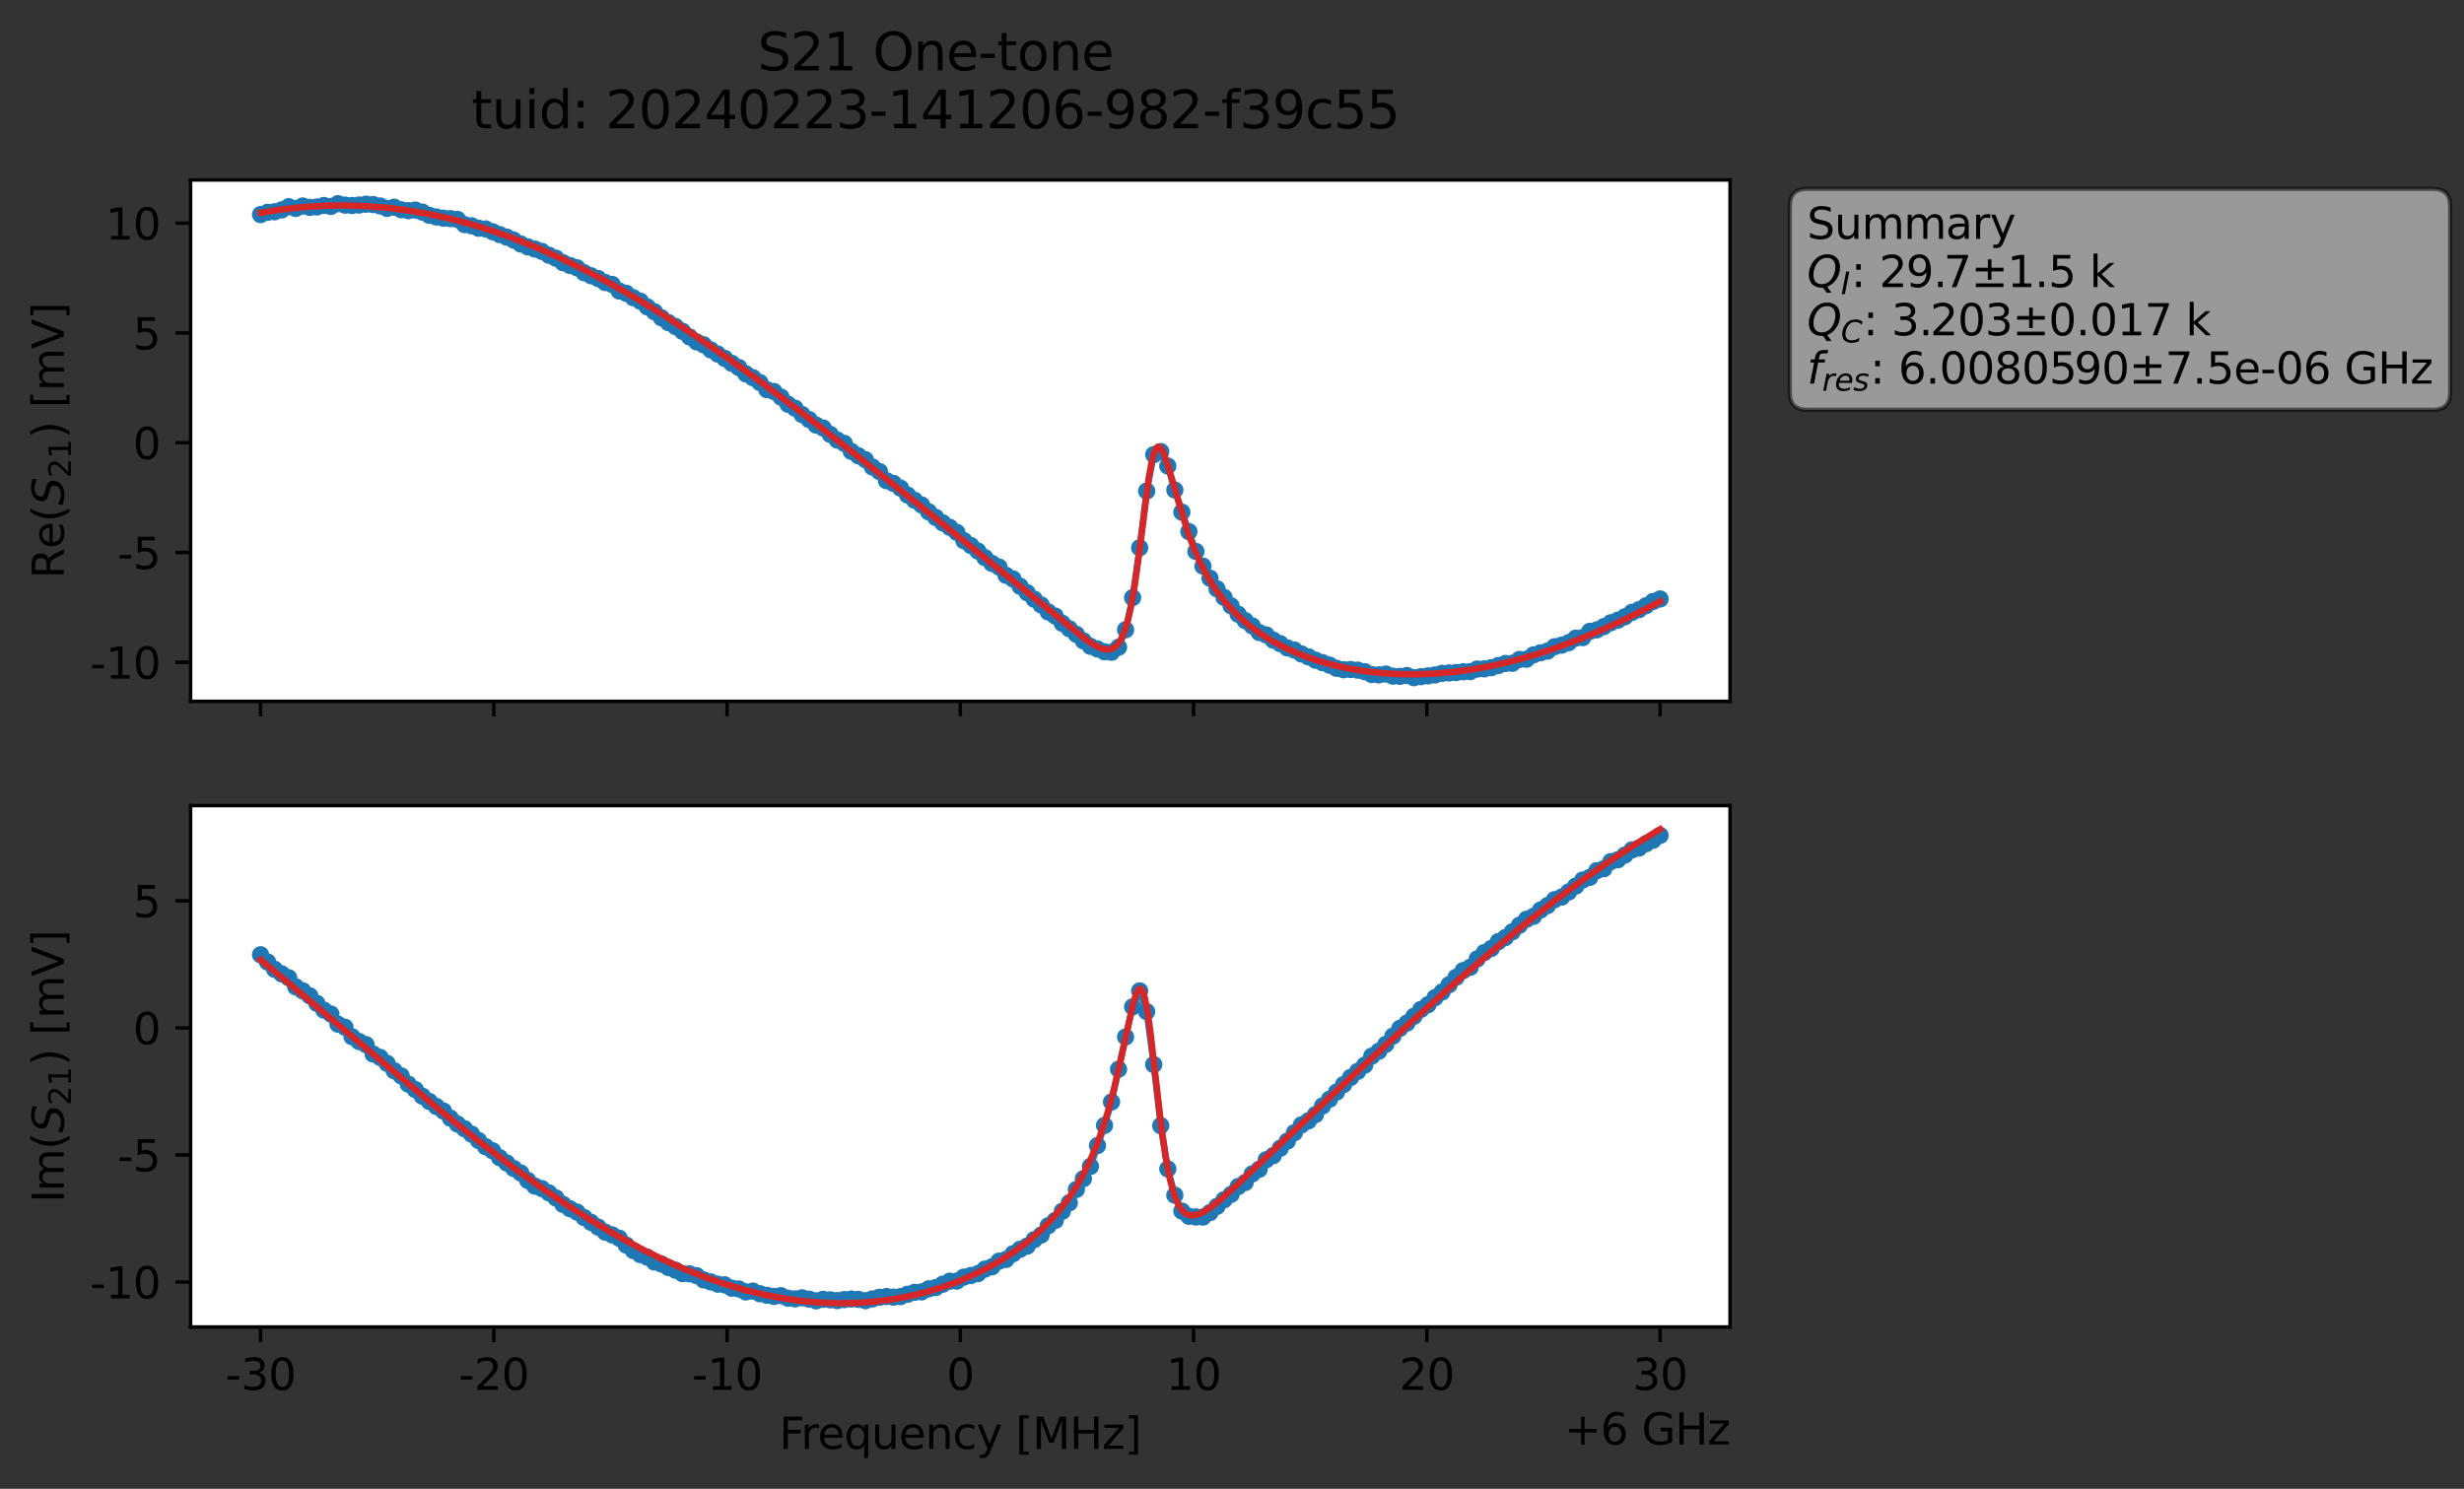 <?xml version="1.0" encoding="utf-8" standalone="no"?>
<!DOCTYPE svg PUBLIC "-//W3C//DTD SVG 1.1//EN"
  "http://www.w3.org/Graphics/SVG/1.1/DTD/svg11.dtd">
<svg xmlns:xlink="http://www.w3.org/1999/xlink" width="571.587pt" height="345.428pt" viewBox="0 0 571.587 345.428" xmlns="http://www.w3.org/2000/svg" version="1.1">
 <rect x="0" y="0" width="571.587" height="345.428" fill="#333333" stroke="none"/>
 <defs>
  <style type="text/css">*{stroke-linejoin: round; stroke-linecap: butt}</style>
 </defs>
 <g id="figure_1">
  <g id="patch_1">
   <path d="M 0 345.428 
L 571.587 345.428 
L 571.587 -0 
L 0 -0 
L 0 345.428 
z
" style="fill: none; opacity: 0"/>
  </g>
  <g id="axes_1">
   <g id="patch_2">
    <path d="M 44.211 162.72 
L 401.331 162.72 
L 401.331 41.76 
L 44.211 41.76 
z
" style="fill: #ffffff"/>
   </g>
   <g id="matplotlib.axis_1">
    <g id="xtick_1">
     <g id="line2d_1">
      <defs>
       <path id="m6d22d11860" d="M 0 0 
L 0 3.5 
" style="stroke: #000000; stroke-width: 0.8"/>
      </defs>
      <g>
       <use xlink:href="#m6d22d11860" x="60.444" y="162.72" style="stroke: #000000; stroke-width: 0.8"/>
      </g>
     </g>
    </g>
    <g id="xtick_2">
     <g id="line2d_2">
      <g>
       <use xlink:href="#m6d22d11860" x="114.553" y="162.72" style="stroke: #000000; stroke-width: 0.8"/>
      </g>
     </g>
    </g>
    <g id="xtick_3">
     <g id="line2d_3">
      <g>
       <use xlink:href="#m6d22d11860" x="168.662" y="162.72" style="stroke: #000000; stroke-width: 0.8"/>
      </g>
     </g>
    </g>
    <g id="xtick_4">
     <g id="line2d_4">
      <g>
       <use xlink:href="#m6d22d11860" x="222.771" y="162.72" style="stroke: #000000; stroke-width: 0.8"/>
      </g>
     </g>
    </g>
    <g id="xtick_5">
     <g id="line2d_5">
      <g>
       <use xlink:href="#m6d22d11860" x="276.88" y="162.72" style="stroke: #000000; stroke-width: 0.8"/>
      </g>
     </g>
    </g>
    <g id="xtick_6">
     <g id="line2d_6">
      <g>
       <use xlink:href="#m6d22d11860" x="330.989" y="162.72" style="stroke: #000000; stroke-width: 0.8"/>
      </g>
     </g>
    </g>
    <g id="xtick_7">
     <g id="line2d_7">
      <g>
       <use xlink:href="#m6d22d11860" x="385.098" y="162.72" style="stroke: #000000; stroke-width: 0.8"/>
      </g>
     </g>
    </g>
   </g>
   <g id="matplotlib.axis_2">
    <g id="ytick_1">
     <g id="line2d_8">
      <defs>
       <path id="m023fb6d7cb" d="M 0 0 
L -3.5 0 
" style="stroke: #000000; stroke-width: 0.8"/>
      </defs>
      <g>
       <use xlink:href="#m023fb6d7cb" x="44.211" y="153.66" style="stroke: #000000; stroke-width: 0.8"/>
      </g>
     </g>
     <g id="text_1">
      <!-- -10 -->
      <g transform="translate(20.878 157.459) scale(0.1 -0.1)">
       <defs>
        <path id="DejaVuSans-2d" d="M 313 2009 
L 1997 2009 
L 1997 1497 
L 313 1497 
L 313 2009 
z
" transform="scale(0.016)"/>
        <path id="DejaVuSans-31" d="M 794 531 
L 1825 531 
L 1825 4091 
L 703 3866 
L 703 4441 
L 1819 4666 
L 2450 4666 
L 2450 531 
L 3481 531 
L 3481 0 
L 794 0 
L 794 531 
z
" transform="scale(0.016)"/>
        <path id="DejaVuSans-30" d="M 2034 4250 
Q 1547 4250 1301 3770 
Q 1056 3291 1056 2328 
Q 1056 1369 1301 889 
Q 1547 409 2034 409 
Q 2525 409 2770 889 
Q 3016 1369 3016 2328 
Q 3016 3291 2770 3770 
Q 2525 4250 2034 4250 
z
M 2034 4750 
Q 2819 4750 3233 4129 
Q 3647 3509 3647 2328 
Q 3647 1150 3233 529 
Q 2819 -91 2034 -91 
Q 1250 -91 836 529 
Q 422 1150 422 2328 
Q 422 3509 836 4129 
Q 1250 4750 2034 4750 
z
" transform="scale(0.016)"/>
       </defs>
       <use xlink:href="#DejaVuSans-2d"/>
       <use xlink:href="#DejaVuSans-31" x="36.084"/>
       <use xlink:href="#DejaVuSans-30" x="99.707"/>
      </g>
     </g>
    </g>
    <g id="ytick_2">
     <g id="line2d_9">
      <g>
       <use xlink:href="#m023fb6d7cb" x="44.211" y="128.19" style="stroke: #000000; stroke-width: 0.8"/>
      </g>
     </g>
     <g id="text_2">
      <!-- -5 -->
      <g transform="translate(27.241 131.989) scale(0.1 -0.1)">
       <defs>
        <path id="DejaVuSans-35" d="M 691 4666 
L 3169 4666 
L 3169 4134 
L 1269 4134 
L 1269 2991 
Q 1406 3038 1543 3061 
Q 1681 3084 1819 3084 
Q 2600 3084 3056 2656 
Q 3513 2228 3513 1497 
Q 3513 744 3044 326 
Q 2575 -91 1722 -91 
Q 1428 -91 1123 -41 
Q 819 9 494 109 
L 494 744 
Q 775 591 1075 516 
Q 1375 441 1709 441 
Q 2250 441 2565 725 
Q 2881 1009 2881 1497 
Q 2881 1984 2565 2268 
Q 2250 2553 1709 2553 
Q 1456 2553 1204 2497 
Q 953 2441 691 2322 
L 691 4666 
z
" transform="scale(0.016)"/>
       </defs>
       <use xlink:href="#DejaVuSans-2d"/>
       <use xlink:href="#DejaVuSans-35" x="36.084"/>
      </g>
     </g>
    </g>
    <g id="ytick_3">
     <g id="line2d_10">
      <g>
       <use xlink:href="#m023fb6d7cb" x="44.211" y="102.72" style="stroke: #000000; stroke-width: 0.8"/>
      </g>
     </g>
     <g id="text_3">
      <!-- 0 -->
      <g transform="translate(30.848 106.519) scale(0.1 -0.1)">
       <use xlink:href="#DejaVuSans-30"/>
      </g>
     </g>
    </g>
    <g id="ytick_4">
     <g id="line2d_11">
      <g>
       <use xlink:href="#m023fb6d7cb" x="44.211" y="77.249" style="stroke: #000000; stroke-width: 0.8"/>
      </g>
     </g>
     <g id="text_4">
      <!-- 5 -->
      <g transform="translate(30.848 81.049) scale(0.1 -0.1)">
       <use xlink:href="#DejaVuSans-35"/>
      </g>
     </g>
    </g>
    <g id="ytick_5">
     <g id="line2d_12">
      <g>
       <use xlink:href="#m023fb6d7cb" x="44.211" y="51.779" style="stroke: #000000; stroke-width: 0.8"/>
      </g>
     </g>
     <g id="text_5">
      <!-- 10 -->
      <g transform="translate(24.486 55.578) scale(0.1 -0.1)">
       <use xlink:href="#DejaVuSans-31"/>
       <use xlink:href="#DejaVuSans-30" x="63.623"/>
      </g>
     </g>
    </g>
    <g id="text_6">
     <!-- Re$(S_{21})$ [mV] -->
     <g transform="translate(14.798 134.24) rotate(-90) scale(0.1 -0.1)">
      <defs>
       <path id="DejaVuSans-52" d="M 2841 2188 
Q 3044 2119 3236 1894 
Q 3428 1669 3622 1275 
L 4263 0 
L 3584 0 
L 2988 1197 
Q 2756 1666 2539 1819 
Q 2322 1972 1947 1972 
L 1259 1972 
L 1259 0 
L 628 0 
L 628 4666 
L 2053 4666 
Q 2853 4666 3247 4331 
Q 3641 3997 3641 3322 
Q 3641 2881 3436 2590 
Q 3231 2300 2841 2188 
z
M 1259 4147 
L 1259 2491 
L 2053 2491 
Q 2509 2491 2742 2702 
Q 2975 2913 2975 3322 
Q 2975 3731 2742 3939 
Q 2509 4147 2053 4147 
L 1259 4147 
z
" transform="scale(0.016)"/>
       <path id="DejaVuSans-65" d="M 3597 1894 
L 3597 1613 
L 953 1613 
Q 991 1019 1311 708 
Q 1631 397 2203 397 
Q 2534 397 2845 478 
Q 3156 559 3463 722 
L 3463 178 
Q 3153 47 2828 -22 
Q 2503 -91 2169 -91 
Q 1331 -91 842 396 
Q 353 884 353 1716 
Q 353 2575 817 3079 
Q 1281 3584 2069 3584 
Q 2775 3584 3186 3129 
Q 3597 2675 3597 1894 
z
M 3022 2063 
Q 3016 2534 2758 2815 
Q 2500 3097 2075 3097 
Q 1594 3097 1305 2825 
Q 1016 2553 972 2059 
L 3022 2063 
z
" transform="scale(0.016)"/>
       <path id="DejaVuSans-28" d="M 1984 4856 
Q 1566 4138 1362 3434 
Q 1159 2731 1159 2009 
Q 1159 1288 1364 580 
Q 1569 -128 1984 -844 
L 1484 -844 
Q 1016 -109 783 600 
Q 550 1309 550 2009 
Q 550 2706 781 3412 
Q 1013 4119 1484 4856 
L 1984 4856 
z
" transform="scale(0.016)"/>
       <path id="DejaVuSans-Oblique-53" d="M 3859 4513 
L 3738 3897 
Q 3422 4066 3111 4152 
Q 2800 4238 2509 4238 
Q 1944 4238 1609 3991 
Q 1275 3744 1275 3334 
Q 1275 3109 1398 2989 
Q 1522 2869 2034 2731 
L 2413 2638 
Q 3053 2472 3303 2217 
Q 3553 1963 3553 1503 
Q 3553 797 2998 353 
Q 2444 -91 1538 -91 
Q 1166 -91 791 -17 
Q 416 56 38 206 
L 166 856 
Q 513 641 861 531 
Q 1209 422 1556 422 
Q 2147 422 2503 684 
Q 2859 947 2859 1369 
Q 2859 1650 2717 1795 
Q 2575 1941 2106 2059 
L 1728 2156 
Q 1081 2325 845 2545 
Q 609 2766 609 3163 
Q 609 3859 1145 4304 
Q 1681 4750 2541 4750 
Q 2875 4750 3203 4690 
Q 3531 4631 3859 4513 
z
" transform="scale(0.016)"/>
       <path id="DejaVuSans-32" d="M 1228 531 
L 3431 531 
L 3431 0 
L 469 0 
L 469 531 
Q 828 903 1448 1529 
Q 2069 2156 2228 2338 
Q 2531 2678 2651 2914 
Q 2772 3150 2772 3378 
Q 2772 3750 2511 3984 
Q 2250 4219 1831 4219 
Q 1534 4219 1204 4116 
Q 875 4013 500 3803 
L 500 4441 
Q 881 4594 1212 4672 
Q 1544 4750 1819 4750 
Q 2544 4750 2975 4387 
Q 3406 4025 3406 3419 
Q 3406 3131 3298 2873 
Q 3191 2616 2906 2266 
Q 2828 2175 2409 1742 
Q 1991 1309 1228 531 
z
" transform="scale(0.016)"/>
       <path id="DejaVuSans-29" d="M 513 4856 
L 1013 4856 
Q 1481 4119 1714 3412 
Q 1947 2706 1947 2009 
Q 1947 1309 1714 600 
Q 1481 -109 1013 -844 
L 513 -844 
Q 928 -128 1133 580 
Q 1338 1288 1338 2009 
Q 1338 2731 1133 3434 
Q 928 4138 513 4856 
z
" transform="scale(0.016)"/>
       <path id="DejaVuSans-20" transform="scale(0.016)"/>
       <path id="DejaVuSans-5b" d="M 550 4863 
L 1875 4863 
L 1875 4416 
L 1125 4416 
L 1125 -397 
L 1875 -397 
L 1875 -844 
L 550 -844 
L 550 4863 
z
" transform="scale(0.016)"/>
       <path id="DejaVuSans-6d" d="M 3328 2828 
Q 3544 3216 3844 3400 
Q 4144 3584 4550 3584 
Q 5097 3584 5394 3201 
Q 5691 2819 5691 2113 
L 5691 0 
L 5113 0 
L 5113 2094 
Q 5113 2597 4934 2840 
Q 4756 3084 4391 3084 
Q 3944 3084 3684 2787 
Q 3425 2491 3425 1978 
L 3425 0 
L 2847 0 
L 2847 2094 
Q 2847 2600 2669 2842 
Q 2491 3084 2119 3084 
Q 1678 3084 1418 2786 
Q 1159 2488 1159 1978 
L 1159 0 
L 581 0 
L 581 3500 
L 1159 3500 
L 1159 2956 
Q 1356 3278 1631 3431 
Q 1906 3584 2284 3584 
Q 2666 3584 2933 3390 
Q 3200 3197 3328 2828 
z
" transform="scale(0.016)"/>
       <path id="DejaVuSans-56" d="M 1831 0 
L 50 4666 
L 709 4666 
L 2188 738 
L 3669 4666 
L 4325 4666 
L 2547 0 
L 1831 0 
z
" transform="scale(0.016)"/>
       <path id="DejaVuSans-5d" d="M 1947 4863 
L 1947 -844 
L 622 -844 
L 622 -397 
L 1369 -397 
L 1369 4416 
L 622 4416 
L 622 4863 
L 1947 4863 
z
" transform="scale(0.016)"/>
      </defs>
      <use xlink:href="#DejaVuSans-52" transform="translate(0 0.016)"/>
      <use xlink:href="#DejaVuSans-65" transform="translate(69.482 0.016)"/>
      <use xlink:href="#DejaVuSans-28" transform="translate(131.006 0.016)"/>
      <use xlink:href="#DejaVuSans-Oblique-53" transform="translate(170.02 0.016)"/>
      <use xlink:href="#DejaVuSans-32" transform="translate(233.496 -16.391) scale(0.7)"/>
      <use xlink:href="#DejaVuSans-31" transform="translate(278.032 -16.391) scale(0.7)"/>
      <use xlink:href="#DejaVuSans-29" transform="translate(325.303 0.016)"/>
      <use xlink:href="#DejaVuSans-20" transform="translate(364.316 0.016)"/>
      <use xlink:href="#DejaVuSans-5b" transform="translate(396.104 0.016)"/>
      <use xlink:href="#DejaVuSans-6d" transform="translate(435.117 0.016)"/>
      <use xlink:href="#DejaVuSans-56" transform="translate(532.529 0.016)"/>
      <use xlink:href="#DejaVuSans-5d" transform="translate(600.938 0.016)"/>
     </g>
    </g>
   </g>
   <g id="line2d_13">
    <path d="M 60.444 49.783 
L 62.075 49.267 
L 63.707 49.131 
L 65.338 48.699 
L 66.969 47.956 
L 68.601 48.366 
L 70.232 47.795 
L 71.864 48.114 
L 73.495 48.024 
L 75.127 47.669 
L 76.758 47.905 
L 78.389 47.258 
L 80.021 47.59 
L 81.652 47.68 
L 84.915 47.374 
L 86.547 47.464 
L 88.178 47.784 
L 89.809 48.356 
L 91.441 48.078 
L 93.072 48.671 
L 94.704 48.874 
L 96.335 48.739 
L 97.967 49.21 
L 99.598 49.967 
L 102.861 50.622 
L 106.124 50.917 
L 107.755 52.114 
L 109.387 52.388 
L 111.018 52.954 
L 112.649 53.112 
L 119.175 55.719 
L 120.807 56.616 
L 122.438 57.28 
L 125.701 58.33 
L 127.332 59.211 
L 128.964 59.904 
L 130.595 60.948 
L 133.858 62.134 
L 135.489 63.264 
L 138.752 64.621 
L 140.384 65.548 
L 142.015 65.999 
L 143.647 67.527 
L 145.278 68.047 
L 146.909 69.077 
L 148.541 69.886 
L 150.172 71.213 
L 151.804 72.322 
L 153.435 73.719 
L 155.067 74.854 
L 156.698 75.757 
L 158.329 76.872 
L 159.961 78.174 
L 161.592 79.316 
L 163.224 79.99 
L 164.855 81.156 
L 168.118 83.149 
L 169.749 84.288 
L 171.381 85.271 
L 173.012 86.738 
L 174.644 87.625 
L 176.275 88.751 
L 177.907 90.422 
L 179.538 90.837 
L 181.169 92.132 
L 182.801 93.78 
L 184.432 94.709 
L 186.064 96.174 
L 187.695 97.336 
L 189.327 98.636 
L 190.958 99.304 
L 194.221 102.101 
L 195.852 102.865 
L 197.484 104.726 
L 200.747 106.663 
L 202.378 108.348 
L 204.009 109.407 
L 205.641 111.522 
L 207.272 112.157 
L 208.904 113.256 
L 210.535 114.86 
L 212.167 116.082 
L 213.798 117.163 
L 215.43 118.756 
L 218.692 121.312 
L 221.955 123.513 
L 223.587 125.425 
L 225.218 126.565 
L 226.85 127.856 
L 228.481 129.378 
L 230.112 130.719 
L 231.744 131.555 
L 233.375 133.478 
L 235.007 134.336 
L 236.638 136.035 
L 243.164 141.98 
L 244.795 142.946 
L 246.427 144.612 
L 249.69 147.179 
L 251.321 148.684 
L 252.952 149.948 
L 256.215 151.226 
L 257.847 151.332 
L 259.478 150.162 
L 261.11 146.116 
L 262.741 138.659 
L 264.372 127.088 
L 266.004 113.934 
L 267.635 105.479 
L 269.267 104.769 
L 270.898 108.122 
L 272.53 113.685 
L 274.161 118.822 
L 277.424 127.953 
L 279.055 131.349 
L 280.687 134.157 
L 282.318 136.619 
L 287.212 142.505 
L 288.844 143.992 
L 290.475 145.208 
L 292.107 146.75 
L 293.738 147.313 
L 295.37 148.522 
L 297.001 149.347 
L 298.632 150.33 
L 300.264 150.819 
L 301.895 151.728 
L 310.052 155.055 
L 311.684 155.385 
L 313.315 155.335 
L 314.947 155.478 
L 316.578 155.839 
L 318.21 156.5 
L 319.841 156.577 
L 321.472 156.391 
L 323.104 156.874 
L 324.735 156.923 
L 326.367 156.724 
L 327.998 157.222 
L 336.155 156.131 
L 341.05 155.821 
L 342.681 155.226 
L 344.312 155.187 
L 345.944 154.911 
L 349.207 153.935 
L 350.838 153.89 
L 352.47 153.002 
L 354.101 152.952 
L 355.732 151.943 
L 358.995 151.059 
L 360.627 150.047 
L 362.258 149.691 
L 363.89 149.107 
L 365.521 148.064 
L 367.152 147.933 
L 368.784 146.481 
L 370.415 146.138 
L 372.047 145.383 
L 373.678 144.483 
L 375.31 143.893 
L 376.941 143.1 
L 378.572 142.076 
L 380.204 141.455 
L 383.467 139.549 
L 385.098 138.972 
L 385.098 138.972 
" clip-path="url(#p93a826437d)" style="fill: none; stroke: #1f77b4; stroke-width: 1.5; stroke-linecap: square"/>
    <defs>
     <path id="m9514aeabd5" d="M 0 1.5 
C 0.398 1.5 0.779 1.342 1.061 1.061 
C 1.342 0.779 1.5 0.398 1.5 0 
C 1.5 -0.398 1.342 -0.779 1.061 -1.061 
C 0.779 -1.342 0.398 -1.5 0 -1.5 
C -0.398 -1.5 -0.779 -1.342 -1.061 -1.061 
C -1.342 -0.779 -1.5 -0.398 -1.5 0 
C -1.5 0.398 -1.342 0.779 -1.061 1.061 
C -0.779 1.342 -0.398 1.5 0 1.5 
z
" style="stroke: #1f77b4"/>
    </defs>
    <g clip-path="url(#p93a826437d)">
     <use xlink:href="#m9514aeabd5" x="60.444" y="49.783" style="fill: #1f77b4; stroke: #1f77b4"/>
     <use xlink:href="#m9514aeabd5" x="62.075" y="49.267" style="fill: #1f77b4; stroke: #1f77b4"/>
     <use xlink:href="#m9514aeabd5" x="63.707" y="49.131" style="fill: #1f77b4; stroke: #1f77b4"/>
     <use xlink:href="#m9514aeabd5" x="65.338" y="48.699" style="fill: #1f77b4; stroke: #1f77b4"/>
     <use xlink:href="#m9514aeabd5" x="66.969" y="47.956" style="fill: #1f77b4; stroke: #1f77b4"/>
     <use xlink:href="#m9514aeabd5" x="68.601" y="48.366" style="fill: #1f77b4; stroke: #1f77b4"/>
     <use xlink:href="#m9514aeabd5" x="70.232" y="47.795" style="fill: #1f77b4; stroke: #1f77b4"/>
     <use xlink:href="#m9514aeabd5" x="71.864" y="48.114" style="fill: #1f77b4; stroke: #1f77b4"/>
     <use xlink:href="#m9514aeabd5" x="73.495" y="48.024" style="fill: #1f77b4; stroke: #1f77b4"/>
     <use xlink:href="#m9514aeabd5" x="75.127" y="47.669" style="fill: #1f77b4; stroke: #1f77b4"/>
     <use xlink:href="#m9514aeabd5" x="76.758" y="47.905" style="fill: #1f77b4; stroke: #1f77b4"/>
     <use xlink:href="#m9514aeabd5" x="78.389" y="47.258" style="fill: #1f77b4; stroke: #1f77b4"/>
     <use xlink:href="#m9514aeabd5" x="80.021" y="47.59" style="fill: #1f77b4; stroke: #1f77b4"/>
     <use xlink:href="#m9514aeabd5" x="81.652" y="47.68" style="fill: #1f77b4; stroke: #1f77b4"/>
     <use xlink:href="#m9514aeabd5" x="83.284" y="47.571" style="fill: #1f77b4; stroke: #1f77b4"/>
     <use xlink:href="#m9514aeabd5" x="84.915" y="47.374" style="fill: #1f77b4; stroke: #1f77b4"/>
     <use xlink:href="#m9514aeabd5" x="86.547" y="47.464" style="fill: #1f77b4; stroke: #1f77b4"/>
     <use xlink:href="#m9514aeabd5" x="88.178" y="47.784" style="fill: #1f77b4; stroke: #1f77b4"/>
     <use xlink:href="#m9514aeabd5" x="89.809" y="48.356" style="fill: #1f77b4; stroke: #1f77b4"/>
     <use xlink:href="#m9514aeabd5" x="91.441" y="48.078" style="fill: #1f77b4; stroke: #1f77b4"/>
     <use xlink:href="#m9514aeabd5" x="93.072" y="48.671" style="fill: #1f77b4; stroke: #1f77b4"/>
     <use xlink:href="#m9514aeabd5" x="94.704" y="48.874" style="fill: #1f77b4; stroke: #1f77b4"/>
     <use xlink:href="#m9514aeabd5" x="96.335" y="48.739" style="fill: #1f77b4; stroke: #1f77b4"/>
     <use xlink:href="#m9514aeabd5" x="97.967" y="49.21" style="fill: #1f77b4; stroke: #1f77b4"/>
     <use xlink:href="#m9514aeabd5" x="99.598" y="49.967" style="fill: #1f77b4; stroke: #1f77b4"/>
     <use xlink:href="#m9514aeabd5" x="101.229" y="50.339" style="fill: #1f77b4; stroke: #1f77b4"/>
     <use xlink:href="#m9514aeabd5" x="102.861" y="50.622" style="fill: #1f77b4; stroke: #1f77b4"/>
     <use xlink:href="#m9514aeabd5" x="104.492" y="50.728" style="fill: #1f77b4; stroke: #1f77b4"/>
     <use xlink:href="#m9514aeabd5" x="106.124" y="50.917" style="fill: #1f77b4; stroke: #1f77b4"/>
     <use xlink:href="#m9514aeabd5" x="107.755" y="52.114" style="fill: #1f77b4; stroke: #1f77b4"/>
     <use xlink:href="#m9514aeabd5" x="109.387" y="52.388" style="fill: #1f77b4; stroke: #1f77b4"/>
     <use xlink:href="#m9514aeabd5" x="111.018" y="52.954" style="fill: #1f77b4; stroke: #1f77b4"/>
     <use xlink:href="#m9514aeabd5" x="112.649" y="53.112" style="fill: #1f77b4; stroke: #1f77b4"/>
     <use xlink:href="#m9514aeabd5" x="114.281" y="53.767" style="fill: #1f77b4; stroke: #1f77b4"/>
     <use xlink:href="#m9514aeabd5" x="115.912" y="54.43" style="fill: #1f77b4; stroke: #1f77b4"/>
     <use xlink:href="#m9514aeabd5" x="117.544" y="55.012" style="fill: #1f77b4; stroke: #1f77b4"/>
     <use xlink:href="#m9514aeabd5" x="119.175" y="55.719" style="fill: #1f77b4; stroke: #1f77b4"/>
     <use xlink:href="#m9514aeabd5" x="120.807" y="56.616" style="fill: #1f77b4; stroke: #1f77b4"/>
     <use xlink:href="#m9514aeabd5" x="122.438" y="57.28" style="fill: #1f77b4; stroke: #1f77b4"/>
     <use xlink:href="#m9514aeabd5" x="124.069" y="57.781" style="fill: #1f77b4; stroke: #1f77b4"/>
     <use xlink:href="#m9514aeabd5" x="125.701" y="58.33" style="fill: #1f77b4; stroke: #1f77b4"/>
     <use xlink:href="#m9514aeabd5" x="127.332" y="59.211" style="fill: #1f77b4; stroke: #1f77b4"/>
     <use xlink:href="#m9514aeabd5" x="128.964" y="59.904" style="fill: #1f77b4; stroke: #1f77b4"/>
     <use xlink:href="#m9514aeabd5" x="130.595" y="60.948" style="fill: #1f77b4; stroke: #1f77b4"/>
     <use xlink:href="#m9514aeabd5" x="132.227" y="61.596" style="fill: #1f77b4; stroke: #1f77b4"/>
     <use xlink:href="#m9514aeabd5" x="133.858" y="62.134" style="fill: #1f77b4; stroke: #1f77b4"/>
     <use xlink:href="#m9514aeabd5" x="135.489" y="63.264" style="fill: #1f77b4; stroke: #1f77b4"/>
     <use xlink:href="#m9514aeabd5" x="137.121" y="63.977" style="fill: #1f77b4; stroke: #1f77b4"/>
     <use xlink:href="#m9514aeabd5" x="138.752" y="64.621" style="fill: #1f77b4; stroke: #1f77b4"/>
     <use xlink:href="#m9514aeabd5" x="140.384" y="65.548" style="fill: #1f77b4; stroke: #1f77b4"/>
     <use xlink:href="#m9514aeabd5" x="142.015" y="65.999" style="fill: #1f77b4; stroke: #1f77b4"/>
     <use xlink:href="#m9514aeabd5" x="143.647" y="67.527" style="fill: #1f77b4; stroke: #1f77b4"/>
     <use xlink:href="#m9514aeabd5" x="145.278" y="68.047" style="fill: #1f77b4; stroke: #1f77b4"/>
     <use xlink:href="#m9514aeabd5" x="146.909" y="69.077" style="fill: #1f77b4; stroke: #1f77b4"/>
     <use xlink:href="#m9514aeabd5" x="148.541" y="69.886" style="fill: #1f77b4; stroke: #1f77b4"/>
     <use xlink:href="#m9514aeabd5" x="150.172" y="71.213" style="fill: #1f77b4; stroke: #1f77b4"/>
     <use xlink:href="#m9514aeabd5" x="151.804" y="72.322" style="fill: #1f77b4; stroke: #1f77b4"/>
     <use xlink:href="#m9514aeabd5" x="153.435" y="73.719" style="fill: #1f77b4; stroke: #1f77b4"/>
     <use xlink:href="#m9514aeabd5" x="155.067" y="74.854" style="fill: #1f77b4; stroke: #1f77b4"/>
     <use xlink:href="#m9514aeabd5" x="156.698" y="75.757" style="fill: #1f77b4; stroke: #1f77b4"/>
     <use xlink:href="#m9514aeabd5" x="158.329" y="76.872" style="fill: #1f77b4; stroke: #1f77b4"/>
     <use xlink:href="#m9514aeabd5" x="159.961" y="78.174" style="fill: #1f77b4; stroke: #1f77b4"/>
     <use xlink:href="#m9514aeabd5" x="161.592" y="79.316" style="fill: #1f77b4; stroke: #1f77b4"/>
     <use xlink:href="#m9514aeabd5" x="163.224" y="79.99" style="fill: #1f77b4; stroke: #1f77b4"/>
     <use xlink:href="#m9514aeabd5" x="164.855" y="81.156" style="fill: #1f77b4; stroke: #1f77b4"/>
     <use xlink:href="#m9514aeabd5" x="166.487" y="82.144" style="fill: #1f77b4; stroke: #1f77b4"/>
     <use xlink:href="#m9514aeabd5" x="168.118" y="83.149" style="fill: #1f77b4; stroke: #1f77b4"/>
     <use xlink:href="#m9514aeabd5" x="169.749" y="84.288" style="fill: #1f77b4; stroke: #1f77b4"/>
     <use xlink:href="#m9514aeabd5" x="171.381" y="85.271" style="fill: #1f77b4; stroke: #1f77b4"/>
     <use xlink:href="#m9514aeabd5" x="173.012" y="86.738" style="fill: #1f77b4; stroke: #1f77b4"/>
     <use xlink:href="#m9514aeabd5" x="174.644" y="87.625" style="fill: #1f77b4; stroke: #1f77b4"/>
     <use xlink:href="#m9514aeabd5" x="176.275" y="88.751" style="fill: #1f77b4; stroke: #1f77b4"/>
     <use xlink:href="#m9514aeabd5" x="177.907" y="90.422" style="fill: #1f77b4; stroke: #1f77b4"/>
     <use xlink:href="#m9514aeabd5" x="179.538" y="90.837" style="fill: #1f77b4; stroke: #1f77b4"/>
     <use xlink:href="#m9514aeabd5" x="181.169" y="92.132" style="fill: #1f77b4; stroke: #1f77b4"/>
     <use xlink:href="#m9514aeabd5" x="182.801" y="93.78" style="fill: #1f77b4; stroke: #1f77b4"/>
     <use xlink:href="#m9514aeabd5" x="184.432" y="94.709" style="fill: #1f77b4; stroke: #1f77b4"/>
     <use xlink:href="#m9514aeabd5" x="186.064" y="96.174" style="fill: #1f77b4; stroke: #1f77b4"/>
     <use xlink:href="#m9514aeabd5" x="187.695" y="97.336" style="fill: #1f77b4; stroke: #1f77b4"/>
     <use xlink:href="#m9514aeabd5" x="189.327" y="98.636" style="fill: #1f77b4; stroke: #1f77b4"/>
     <use xlink:href="#m9514aeabd5" x="190.958" y="99.304" style="fill: #1f77b4; stroke: #1f77b4"/>
     <use xlink:href="#m9514aeabd5" x="192.589" y="100.776" style="fill: #1f77b4; stroke: #1f77b4"/>
     <use xlink:href="#m9514aeabd5" x="194.221" y="102.101" style="fill: #1f77b4; stroke: #1f77b4"/>
     <use xlink:href="#m9514aeabd5" x="195.852" y="102.865" style="fill: #1f77b4; stroke: #1f77b4"/>
     <use xlink:href="#m9514aeabd5" x="197.484" y="104.726" style="fill: #1f77b4; stroke: #1f77b4"/>
     <use xlink:href="#m9514aeabd5" x="199.115" y="105.752" style="fill: #1f77b4; stroke: #1f77b4"/>
     <use xlink:href="#m9514aeabd5" x="200.747" y="106.663" style="fill: #1f77b4; stroke: #1f77b4"/>
     <use xlink:href="#m9514aeabd5" x="202.378" y="108.348" style="fill: #1f77b4; stroke: #1f77b4"/>
     <use xlink:href="#m9514aeabd5" x="204.009" y="109.407" style="fill: #1f77b4; stroke: #1f77b4"/>
     <use xlink:href="#m9514aeabd5" x="205.641" y="111.522" style="fill: #1f77b4; stroke: #1f77b4"/>
     <use xlink:href="#m9514aeabd5" x="207.272" y="112.157" style="fill: #1f77b4; stroke: #1f77b4"/>
     <use xlink:href="#m9514aeabd5" x="208.904" y="113.256" style="fill: #1f77b4; stroke: #1f77b4"/>
     <use xlink:href="#m9514aeabd5" x="210.535" y="114.86" style="fill: #1f77b4; stroke: #1f77b4"/>
     <use xlink:href="#m9514aeabd5" x="212.167" y="116.082" style="fill: #1f77b4; stroke: #1f77b4"/>
     <use xlink:href="#m9514aeabd5" x="213.798" y="117.163" style="fill: #1f77b4; stroke: #1f77b4"/>
     <use xlink:href="#m9514aeabd5" x="215.43" y="118.756" style="fill: #1f77b4; stroke: #1f77b4"/>
     <use xlink:href="#m9514aeabd5" x="217.061" y="120.049" style="fill: #1f77b4; stroke: #1f77b4"/>
     <use xlink:href="#m9514aeabd5" x="218.692" y="121.312" style="fill: #1f77b4; stroke: #1f77b4"/>
     <use xlink:href="#m9514aeabd5" x="220.324" y="122.35" style="fill: #1f77b4; stroke: #1f77b4"/>
     <use xlink:href="#m9514aeabd5" x="221.955" y="123.513" style="fill: #1f77b4; stroke: #1f77b4"/>
     <use xlink:href="#m9514aeabd5" x="223.587" y="125.425" style="fill: #1f77b4; stroke: #1f77b4"/>
     <use xlink:href="#m9514aeabd5" x="225.218" y="126.565" style="fill: #1f77b4; stroke: #1f77b4"/>
     <use xlink:href="#m9514aeabd5" x="226.85" y="127.856" style="fill: #1f77b4; stroke: #1f77b4"/>
     <use xlink:href="#m9514aeabd5" x="228.481" y="129.378" style="fill: #1f77b4; stroke: #1f77b4"/>
     <use xlink:href="#m9514aeabd5" x="230.112" y="130.719" style="fill: #1f77b4; stroke: #1f77b4"/>
     <use xlink:href="#m9514aeabd5" x="231.744" y="131.555" style="fill: #1f77b4; stroke: #1f77b4"/>
     <use xlink:href="#m9514aeabd5" x="233.375" y="133.478" style="fill: #1f77b4; stroke: #1f77b4"/>
     <use xlink:href="#m9514aeabd5" x="235.007" y="134.336" style="fill: #1f77b4; stroke: #1f77b4"/>
     <use xlink:href="#m9514aeabd5" x="236.638" y="136.035" style="fill: #1f77b4; stroke: #1f77b4"/>
     <use xlink:href="#m9514aeabd5" x="238.27" y="137.517" style="fill: #1f77b4; stroke: #1f77b4"/>
     <use xlink:href="#m9514aeabd5" x="239.901" y="139.002" style="fill: #1f77b4; stroke: #1f77b4"/>
     <use xlink:href="#m9514aeabd5" x="241.532" y="140.359" style="fill: #1f77b4; stroke: #1f77b4"/>
     <use xlink:href="#m9514aeabd5" x="243.164" y="141.98" style="fill: #1f77b4; stroke: #1f77b4"/>
     <use xlink:href="#m9514aeabd5" x="244.795" y="142.946" style="fill: #1f77b4; stroke: #1f77b4"/>
     <use xlink:href="#m9514aeabd5" x="246.427" y="144.612" style="fill: #1f77b4; stroke: #1f77b4"/>
     <use xlink:href="#m9514aeabd5" x="248.058" y="145.873" style="fill: #1f77b4; stroke: #1f77b4"/>
     <use xlink:href="#m9514aeabd5" x="249.69" y="147.179" style="fill: #1f77b4; stroke: #1f77b4"/>
     <use xlink:href="#m9514aeabd5" x="251.321" y="148.684" style="fill: #1f77b4; stroke: #1f77b4"/>
     <use xlink:href="#m9514aeabd5" x="252.952" y="149.948" style="fill: #1f77b4; stroke: #1f77b4"/>
     <use xlink:href="#m9514aeabd5" x="254.584" y="150.561" style="fill: #1f77b4; stroke: #1f77b4"/>
     <use xlink:href="#m9514aeabd5" x="256.215" y="151.226" style="fill: #1f77b4; stroke: #1f77b4"/>
     <use xlink:href="#m9514aeabd5" x="257.847" y="151.332" style="fill: #1f77b4; stroke: #1f77b4"/>
     <use xlink:href="#m9514aeabd5" x="259.478" y="150.162" style="fill: #1f77b4; stroke: #1f77b4"/>
     <use xlink:href="#m9514aeabd5" x="261.11" y="146.116" style="fill: #1f77b4; stroke: #1f77b4"/>
     <use xlink:href="#m9514aeabd5" x="262.741" y="138.659" style="fill: #1f77b4; stroke: #1f77b4"/>
     <use xlink:href="#m9514aeabd5" x="264.372" y="127.088" style="fill: #1f77b4; stroke: #1f77b4"/>
     <use xlink:href="#m9514aeabd5" x="266.004" y="113.934" style="fill: #1f77b4; stroke: #1f77b4"/>
     <use xlink:href="#m9514aeabd5" x="267.635" y="105.479" style="fill: #1f77b4; stroke: #1f77b4"/>
     <use xlink:href="#m9514aeabd5" x="269.267" y="104.769" style="fill: #1f77b4; stroke: #1f77b4"/>
     <use xlink:href="#m9514aeabd5" x="270.898" y="108.122" style="fill: #1f77b4; stroke: #1f77b4"/>
     <use xlink:href="#m9514aeabd5" x="272.53" y="113.685" style="fill: #1f77b4; stroke: #1f77b4"/>
     <use xlink:href="#m9514aeabd5" x="274.161" y="118.822" style="fill: #1f77b4; stroke: #1f77b4"/>
     <use xlink:href="#m9514aeabd5" x="275.792" y="123.339" style="fill: #1f77b4; stroke: #1f77b4"/>
     <use xlink:href="#m9514aeabd5" x="277.424" y="127.953" style="fill: #1f77b4; stroke: #1f77b4"/>
     <use xlink:href="#m9514aeabd5" x="279.055" y="131.349" style="fill: #1f77b4; stroke: #1f77b4"/>
     <use xlink:href="#m9514aeabd5" x="280.687" y="134.157" style="fill: #1f77b4; stroke: #1f77b4"/>
     <use xlink:href="#m9514aeabd5" x="282.318" y="136.619" style="fill: #1f77b4; stroke: #1f77b4"/>
     <use xlink:href="#m9514aeabd5" x="283.95" y="138.61" style="fill: #1f77b4; stroke: #1f77b4"/>
     <use xlink:href="#m9514aeabd5" x="285.581" y="140.568" style="fill: #1f77b4; stroke: #1f77b4"/>
     <use xlink:href="#m9514aeabd5" x="287.212" y="142.505" style="fill: #1f77b4; stroke: #1f77b4"/>
     <use xlink:href="#m9514aeabd5" x="288.844" y="143.992" style="fill: #1f77b4; stroke: #1f77b4"/>
     <use xlink:href="#m9514aeabd5" x="290.475" y="145.208" style="fill: #1f77b4; stroke: #1f77b4"/>
     <use xlink:href="#m9514aeabd5" x="292.107" y="146.75" style="fill: #1f77b4; stroke: #1f77b4"/>
     <use xlink:href="#m9514aeabd5" x="293.738" y="147.313" style="fill: #1f77b4; stroke: #1f77b4"/>
     <use xlink:href="#m9514aeabd5" x="295.37" y="148.522" style="fill: #1f77b4; stroke: #1f77b4"/>
     <use xlink:href="#m9514aeabd5" x="297.001" y="149.347" style="fill: #1f77b4; stroke: #1f77b4"/>
     <use xlink:href="#m9514aeabd5" x="298.632" y="150.33" style="fill: #1f77b4; stroke: #1f77b4"/>
     <use xlink:href="#m9514aeabd5" x="300.264" y="150.819" style="fill: #1f77b4; stroke: #1f77b4"/>
     <use xlink:href="#m9514aeabd5" x="301.895" y="151.728" style="fill: #1f77b4; stroke: #1f77b4"/>
     <use xlink:href="#m9514aeabd5" x="303.527" y="152.399" style="fill: #1f77b4; stroke: #1f77b4"/>
     <use xlink:href="#m9514aeabd5" x="305.158" y="153.167" style="fill: #1f77b4; stroke: #1f77b4"/>
     <use xlink:href="#m9514aeabd5" x="306.79" y="153.741" style="fill: #1f77b4; stroke: #1f77b4"/>
     <use xlink:href="#m9514aeabd5" x="308.421" y="154.327" style="fill: #1f77b4; stroke: #1f77b4"/>
     <use xlink:href="#m9514aeabd5" x="310.052" y="155.055" style="fill: #1f77b4; stroke: #1f77b4"/>
     <use xlink:href="#m9514aeabd5" x="311.684" y="155.385" style="fill: #1f77b4; stroke: #1f77b4"/>
     <use xlink:href="#m9514aeabd5" x="313.315" y="155.335" style="fill: #1f77b4; stroke: #1f77b4"/>
     <use xlink:href="#m9514aeabd5" x="314.947" y="155.478" style="fill: #1f77b4; stroke: #1f77b4"/>
     <use xlink:href="#m9514aeabd5" x="316.578" y="155.839" style="fill: #1f77b4; stroke: #1f77b4"/>
     <use xlink:href="#m9514aeabd5" x="318.21" y="156.5" style="fill: #1f77b4; stroke: #1f77b4"/>
     <use xlink:href="#m9514aeabd5" x="319.841" y="156.577" style="fill: #1f77b4; stroke: #1f77b4"/>
     <use xlink:href="#m9514aeabd5" x="321.472" y="156.391" style="fill: #1f77b4; stroke: #1f77b4"/>
     <use xlink:href="#m9514aeabd5" x="323.104" y="156.874" style="fill: #1f77b4; stroke: #1f77b4"/>
     <use xlink:href="#m9514aeabd5" x="324.735" y="156.923" style="fill: #1f77b4; stroke: #1f77b4"/>
     <use xlink:href="#m9514aeabd5" x="326.367" y="156.724" style="fill: #1f77b4; stroke: #1f77b4"/>
     <use xlink:href="#m9514aeabd5" x="327.998" y="157.222" style="fill: #1f77b4; stroke: #1f77b4"/>
     <use xlink:href="#m9514aeabd5" x="329.63" y="156.992" style="fill: #1f77b4; stroke: #1f77b4"/>
     <use xlink:href="#m9514aeabd5" x="331.261" y="156.815" style="fill: #1f77b4; stroke: #1f77b4"/>
     <use xlink:href="#m9514aeabd5" x="332.892" y="156.597" style="fill: #1f77b4; stroke: #1f77b4"/>
     <use xlink:href="#m9514aeabd5" x="334.524" y="156.226" style="fill: #1f77b4; stroke: #1f77b4"/>
     <use xlink:href="#m9514aeabd5" x="336.155" y="156.131" style="fill: #1f77b4; stroke: #1f77b4"/>
     <use xlink:href="#m9514aeabd5" x="337.787" y="156.038" style="fill: #1f77b4; stroke: #1f77b4"/>
     <use xlink:href="#m9514aeabd5" x="339.418" y="155.854" style="fill: #1f77b4; stroke: #1f77b4"/>
     <use xlink:href="#m9514aeabd5" x="341.05" y="155.821" style="fill: #1f77b4; stroke: #1f77b4"/>
     <use xlink:href="#m9514aeabd5" x="342.681" y="155.226" style="fill: #1f77b4; stroke: #1f77b4"/>
     <use xlink:href="#m9514aeabd5" x="344.312" y="155.187" style="fill: #1f77b4; stroke: #1f77b4"/>
     <use xlink:href="#m9514aeabd5" x="345.944" y="154.911" style="fill: #1f77b4; stroke: #1f77b4"/>
     <use xlink:href="#m9514aeabd5" x="347.575" y="154.406" style="fill: #1f77b4; stroke: #1f77b4"/>
     <use xlink:href="#m9514aeabd5" x="349.207" y="153.935" style="fill: #1f77b4; stroke: #1f77b4"/>
     <use xlink:href="#m9514aeabd5" x="350.838" y="153.89" style="fill: #1f77b4; stroke: #1f77b4"/>
     <use xlink:href="#m9514aeabd5" x="352.47" y="153.002" style="fill: #1f77b4; stroke: #1f77b4"/>
     <use xlink:href="#m9514aeabd5" x="354.101" y="152.952" style="fill: #1f77b4; stroke: #1f77b4"/>
     <use xlink:href="#m9514aeabd5" x="355.732" y="151.943" style="fill: #1f77b4; stroke: #1f77b4"/>
     <use xlink:href="#m9514aeabd5" x="357.364" y="151.462" style="fill: #1f77b4; stroke: #1f77b4"/>
     <use xlink:href="#m9514aeabd5" x="358.995" y="151.059" style="fill: #1f77b4; stroke: #1f77b4"/>
     <use xlink:href="#m9514aeabd5" x="360.627" y="150.047" style="fill: #1f77b4; stroke: #1f77b4"/>
     <use xlink:href="#m9514aeabd5" x="362.258" y="149.691" style="fill: #1f77b4; stroke: #1f77b4"/>
     <use xlink:href="#m9514aeabd5" x="363.89" y="149.107" style="fill: #1f77b4; stroke: #1f77b4"/>
     <use xlink:href="#m9514aeabd5" x="365.521" y="148.064" style="fill: #1f77b4; stroke: #1f77b4"/>
     <use xlink:href="#m9514aeabd5" x="367.152" y="147.933" style="fill: #1f77b4; stroke: #1f77b4"/>
     <use xlink:href="#m9514aeabd5" x="368.784" y="146.481" style="fill: #1f77b4; stroke: #1f77b4"/>
     <use xlink:href="#m9514aeabd5" x="370.415" y="146.138" style="fill: #1f77b4; stroke: #1f77b4"/>
     <use xlink:href="#m9514aeabd5" x="372.047" y="145.383" style="fill: #1f77b4; stroke: #1f77b4"/>
     <use xlink:href="#m9514aeabd5" x="373.678" y="144.483" style="fill: #1f77b4; stroke: #1f77b4"/>
     <use xlink:href="#m9514aeabd5" x="375.31" y="143.893" style="fill: #1f77b4; stroke: #1f77b4"/>
     <use xlink:href="#m9514aeabd5" x="376.941" y="143.1" style="fill: #1f77b4; stroke: #1f77b4"/>
     <use xlink:href="#m9514aeabd5" x="378.572" y="142.076" style="fill: #1f77b4; stroke: #1f77b4"/>
     <use xlink:href="#m9514aeabd5" x="380.204" y="141.455" style="fill: #1f77b4; stroke: #1f77b4"/>
     <use xlink:href="#m9514aeabd5" x="381.835" y="140.54" style="fill: #1f77b4; stroke: #1f77b4"/>
     <use xlink:href="#m9514aeabd5" x="383.467" y="139.549" style="fill: #1f77b4; stroke: #1f77b4"/>
     <use xlink:href="#m9514aeabd5" x="385.098" y="138.972" style="fill: #1f77b4; stroke: #1f77b4"/>
    </g>
   </g>
   <g id="line2d_14">
    <path d="M 60.444 49.375 
L 65.318 48.602 
L 70.193 48.057 
L 75.068 47.742 
L 79.942 47.659 
L 84.817 47.808 
L 89.692 48.19 
L 94.567 48.803 
L 99.441 49.645 
L 104.316 50.713 
L 109.191 52.003 
L 114.39 53.619 
L 119.59 55.476 
L 124.79 57.565 
L 130.314 60.03 
L 135.839 62.735 
L 141.689 65.847 
L 147.863 69.39 
L 154.363 73.382 
L 161.187 77.836 
L 168.662 82.985 
L 176.786 88.853 
L 186.211 95.941 
L 197.91 105.035 
L 216.109 119.506 
L 239.507 138.365 
L 251.857 148.348 
L 253.806 149.635 
L 255.106 150.293 
L 256.081 150.612 
L 257.056 150.707 
L 257.706 150.599 
L 258.356 150.309 
L 259.006 149.789 
L 259.656 148.978 
L 260.306 147.804 
L 260.956 146.182 
L 261.606 144.022 
L 262.256 141.233 
L 263.231 135.739 
L 264.206 128.729 
L 266.481 110.924 
L 267.131 107.275 
L 267.781 104.865 
L 268.106 104.147 
L 268.431 103.741 
L 268.756 103.626 
L 269.081 103.774 
L 269.405 104.152 
L 270.055 105.466 
L 271.03 108.365 
L 275.58 123.619 
L 277.205 127.838 
L 278.83 131.374 
L 280.455 134.352 
L 282.08 136.888 
L 284.03 139.471 
L 285.979 141.665 
L 287.929 143.554 
L 290.204 145.454 
L 292.804 147.308 
L 295.404 148.892 
L 298.329 150.412 
L 301.578 151.834 
L 304.828 153.018 
L 308.403 154.083 
L 312.303 154.995 
L 316.203 155.672 
L 320.102 156.133 
L 324.327 156.406 
L 328.552 156.455 
L 332.777 156.292 
L 337.326 155.889 
L 341.876 155.259 
L 346.426 154.411 
L 351.3 153.27 
L 356.175 151.897 
L 361.05 150.303 
L 366.249 148.369 
L 371.774 146.063 
L 377.299 143.515 
L 383.148 140.57 
L 385.098 139.536 
L 385.098 139.536 
" clip-path="url(#p93a826437d)" style="fill: none; stroke: #d62728; stroke-width: 1.5; stroke-linecap: square"/>
   </g>
   <g id="patch_3">
    <path d="M 44.211 162.72 
L 44.211 41.76 
" style="fill: none; stroke: #000000; stroke-width: 0.8; stroke-linejoin: miter; stroke-linecap: square"/>
   </g>
   <g id="patch_4">
    <path d="M 401.331 162.72 
L 401.331 41.76 
" style="fill: none; stroke: #000000; stroke-width: 0.8; stroke-linejoin: miter; stroke-linecap: square"/>
   </g>
   <g id="patch_5">
    <path d="M 44.211 162.72 
L 401.331 162.72 
" style="fill: none; stroke: #000000; stroke-width: 0.8; stroke-linejoin: miter; stroke-linecap: square"/>
   </g>
   <g id="patch_6">
    <path d="M 44.211 41.76 
L 401.331 41.76 
" style="fill: none; stroke: #000000; stroke-width: 0.8; stroke-linejoin: miter; stroke-linecap: square"/>
   </g>
   <g id="text_7">
    <g id="patch_7">
     <path d="M 419.187 95.08 
L 564.387 95.08 
Q 568.387 95.08 568.387 91.08 
L 568.387 47.808 
Q 568.387 43.808 564.387 43.808 
L 419.187 43.808 
Q 415.187 43.808 415.187 47.808 
L 415.187 91.08 
Q 415.187 95.08 419.187 95.08 
z
" style="fill: #ffffff; opacity: 0.5; stroke: #000000; stroke-linejoin: miter"/>
    </g>
    <!-- Summary -->
    <g transform="translate(419.187 55.406) scale(0.1 -0.1)">
     <defs>
      <path id="DejaVuSans-53" d="M 3425 4513 
L 3425 3897 
Q 3066 4069 2747 4153 
Q 2428 4238 2131 4238 
Q 1616 4238 1336 4038 
Q 1056 3838 1056 3469 
Q 1056 3159 1242 3001 
Q 1428 2844 1947 2747 
L 2328 2669 
Q 3034 2534 3370 2195 
Q 3706 1856 3706 1288 
Q 3706 609 3251 259 
Q 2797 -91 1919 -91 
Q 1588 -91 1214 -16 
Q 841 59 441 206 
L 441 856 
Q 825 641 1194 531 
Q 1563 422 1919 422 
Q 2459 422 2753 634 
Q 3047 847 3047 1241 
Q 3047 1584 2836 1778 
Q 2625 1972 2144 2069 
L 1759 2144 
Q 1053 2284 737 2584 
Q 422 2884 422 3419 
Q 422 4038 858 4394 
Q 1294 4750 2059 4750 
Q 2388 4750 2728 4690 
Q 3069 4631 3425 4513 
z
" transform="scale(0.016)"/>
      <path id="DejaVuSans-75" d="M 544 1381 
L 544 3500 
L 1119 3500 
L 1119 1403 
Q 1119 906 1312 657 
Q 1506 409 1894 409 
Q 2359 409 2629 706 
Q 2900 1003 2900 1516 
L 2900 3500 
L 3475 3500 
L 3475 0 
L 2900 0 
L 2900 538 
Q 2691 219 2414 64 
Q 2138 -91 1772 -91 
Q 1169 -91 856 284 
Q 544 659 544 1381 
z
M 1991 3584 
L 1991 3584 
z
" transform="scale(0.016)"/>
      <path id="DejaVuSans-61" d="M 2194 1759 
Q 1497 1759 1228 1600 
Q 959 1441 959 1056 
Q 959 750 1161 570 
Q 1363 391 1709 391 
Q 2188 391 2477 730 
Q 2766 1069 2766 1631 
L 2766 1759 
L 2194 1759 
z
M 3341 1997 
L 3341 0 
L 2766 0 
L 2766 531 
Q 2569 213 2275 61 
Q 1981 -91 1556 -91 
Q 1019 -91 701 211 
Q 384 513 384 1019 
Q 384 1609 779 1909 
Q 1175 2209 1959 2209 
L 2766 2209 
L 2766 2266 
Q 2766 2663 2505 2880 
Q 2244 3097 1772 3097 
Q 1472 3097 1187 3025 
Q 903 2953 641 2809 
L 641 3341 
Q 956 3463 1253 3523 
Q 1550 3584 1831 3584 
Q 2591 3584 2966 3190 
Q 3341 2797 3341 1997 
z
" transform="scale(0.016)"/>
      <path id="DejaVuSans-72" d="M 2631 2963 
Q 2534 3019 2420 3045 
Q 2306 3072 2169 3072 
Q 1681 3072 1420 2755 
Q 1159 2438 1159 1844 
L 1159 0 
L 581 0 
L 581 3500 
L 1159 3500 
L 1159 2956 
Q 1341 3275 1631 3429 
Q 1922 3584 2338 3584 
Q 2397 3584 2469 3576 
Q 2541 3569 2628 3553 
L 2631 2963 
z
" transform="scale(0.016)"/>
      <path id="DejaVuSans-79" d="M 2059 -325 
Q 1816 -950 1584 -1140 
Q 1353 -1331 966 -1331 
L 506 -1331 
L 506 -850 
L 844 -850 
Q 1081 -850 1212 -737 
Q 1344 -625 1503 -206 
L 1606 56 
L 191 3500 
L 800 3500 
L 1894 763 
L 2988 3500 
L 3597 3500 
L 2059 -325 
z
" transform="scale(0.016)"/>
     </defs>
     <use xlink:href="#DejaVuSans-53"/>
     <use xlink:href="#DejaVuSans-75" x="63.477"/>
     <use xlink:href="#DejaVuSans-6d" x="126.855"/>
     <use xlink:href="#DejaVuSans-6d" x="224.268"/>
     <use xlink:href="#DejaVuSans-61" x="321.68"/>
     <use xlink:href="#DejaVuSans-72" x="382.959"/>
     <use xlink:href="#DejaVuSans-79" x="424.072"/>
    </g>
    <!-- $Q_I$: 29.7$\pm$1.5 k -->
    <g transform="translate(419.187 66.604) scale(0.1 -0.1)">
     <defs>
      <path id="DejaVuSans-Oblique-51" d="M 2309 -84 
Q 2275 -88 2237 -89 
Q 2200 -91 2125 -91 
Q 1250 -91 756 411 
Q 263 913 263 1797 
Q 263 2319 452 2844 
Q 641 3369 978 3788 
Q 1369 4269 1858 4509 
Q 2347 4750 2938 4750 
Q 3794 4750 4287 4245 
Q 4781 3741 4781 2869 
Q 4781 1928 4265 1147 
Q 3750 366 2919 44 
L 3553 -825 
L 2847 -825 
L 2309 -84 
z
M 2919 4238 
Q 2400 4238 2003 3986 
Q 1606 3734 1313 3219 
Q 1125 2891 1026 2522 
Q 928 2153 928 1778 
Q 928 1128 1239 775 
Q 1550 422 2119 422 
Q 2631 422 3032 676 
Q 3434 931 3719 1434 
Q 3909 1772 4009 2142 
Q 4109 2513 4109 2881 
Q 4109 3528 3796 3883 
Q 3484 4238 2919 4238 
z
" transform="scale(0.016)"/>
      <path id="DejaVuSans-Oblique-49" d="M 1081 4666 
L 1716 4666 
L 806 0 
L 172 0 
L 1081 4666 
z
" transform="scale(0.016)"/>
      <path id="DejaVuSans-3a" d="M 750 794 
L 1409 794 
L 1409 0 
L 750 0 
L 750 794 
z
M 750 3309 
L 1409 3309 
L 1409 2516 
L 750 2516 
L 750 3309 
z
" transform="scale(0.016)"/>
      <path id="DejaVuSans-39" d="M 703 97 
L 703 672 
Q 941 559 1184 500 
Q 1428 441 1663 441 
Q 2288 441 2617 861 
Q 2947 1281 2994 2138 
Q 2813 1869 2534 1725 
Q 2256 1581 1919 1581 
Q 1219 1581 811 2004 
Q 403 2428 403 3163 
Q 403 3881 828 4315 
Q 1253 4750 1959 4750 
Q 2769 4750 3195 4129 
Q 3622 3509 3622 2328 
Q 3622 1225 3098 567 
Q 2575 -91 1691 -91 
Q 1453 -91 1209 -44 
Q 966 3 703 97 
z
M 1959 2075 
Q 2384 2075 2632 2365 
Q 2881 2656 2881 3163 
Q 2881 3666 2632 3958 
Q 2384 4250 1959 4250 
Q 1534 4250 1286 3958 
Q 1038 3666 1038 3163 
Q 1038 2656 1286 2365 
Q 1534 2075 1959 2075 
z
" transform="scale(0.016)"/>
      <path id="DejaVuSans-2e" d="M 684 794 
L 1344 794 
L 1344 0 
L 684 0 
L 684 794 
z
" transform="scale(0.016)"/>
      <path id="DejaVuSans-37" d="M 525 4666 
L 3525 4666 
L 3525 4397 
L 1831 0 
L 1172 0 
L 2766 4134 
L 525 4134 
L 525 4666 
z
" transform="scale(0.016)"/>
      <path id="DejaVuSans-b1" d="M 2944 4013 
L 2944 2803 
L 4684 2803 
L 4684 2272 
L 2944 2272 
L 2944 1063 
L 2419 1063 
L 2419 2272 
L 678 2272 
L 678 2803 
L 2419 2803 
L 2419 4013 
L 2944 4013 
z
M 678 531 
L 4684 531 
L 4684 0 
L 678 0 
L 678 531 
z
" transform="scale(0.016)"/>
      <path id="DejaVuSans-6b" d="M 581 4863 
L 1159 4863 
L 1159 1991 
L 2875 3500 
L 3609 3500 
L 1753 1863 
L 3688 0 
L 2938 0 
L 1159 1709 
L 1159 0 
L 581 0 
L 581 4863 
z
" transform="scale(0.016)"/>
     </defs>
     <use xlink:href="#DejaVuSans-Oblique-51" transform="translate(0 0.016)"/>
     <use xlink:href="#DejaVuSans-Oblique-49" transform="translate(78.711 -16.391) scale(0.7)"/>
     <use xlink:href="#DejaVuSans-3a" transform="translate(102.09 0.016)"/>
     <use xlink:href="#DejaVuSans-20" transform="translate(135.781 0.016)"/>
     <use xlink:href="#DejaVuSans-32" transform="translate(167.568 0.016)"/>
     <use xlink:href="#DejaVuSans-39" transform="translate(229.441 0.016)"/>
     <use xlink:href="#DejaVuSans-2e" transform="translate(293.064 0.016)"/>
     <use xlink:href="#DejaVuSans-37" transform="translate(317.102 0.016)"/>
     <use xlink:href="#DejaVuSans-b1" transform="translate(380.725 0.016)"/>
     <use xlink:href="#DejaVuSans-31" transform="translate(464.514 0.016)"/>
     <use xlink:href="#DejaVuSans-2e" transform="translate(528.137 0.016)"/>
     <use xlink:href="#DejaVuSans-35" transform="translate(559.924 0.016)"/>
     <use xlink:href="#DejaVuSans-20" transform="translate(623.547 0.016)"/>
     <use xlink:href="#DejaVuSans-6b" transform="translate(655.334 0.016)"/>
    </g>
    <!-- $Q_C$: 3.203$\pm$0.017 k -->
    <g transform="translate(419.187 77.802) scale(0.1 -0.1)">
     <defs>
      <path id="DejaVuSans-Oblique-43" d="M 4447 4306 
L 4319 3641 
Q 4019 3944 3683 4091 
Q 3347 4238 2956 4238 
Q 2422 4238 2017 3981 
Q 1613 3725 1319 3200 
Q 1131 2863 1032 2486 
Q 934 2109 934 1728 
Q 934 1091 1264 756 
Q 1594 422 2222 422 
Q 2656 422 3056 561 
Q 3456 700 3834 978 
L 3688 231 
Q 3316 72 2936 -9 
Q 2556 -91 2175 -91 
Q 1278 -91 773 396 
Q 269 884 269 1753 
Q 269 2309 461 2846 
Q 653 3384 1013 3828 
Q 1394 4300 1883 4525 
Q 2372 4750 3022 4750 
Q 3422 4750 3780 4639 
Q 4138 4528 4447 4306 
z
" transform="scale(0.016)"/>
      <path id="DejaVuSans-33" d="M 2597 2516 
Q 3050 2419 3304 2112 
Q 3559 1806 3559 1356 
Q 3559 666 3084 287 
Q 2609 -91 1734 -91 
Q 1441 -91 1130 -33 
Q 819 25 488 141 
L 488 750 
Q 750 597 1062 519 
Q 1375 441 1716 441 
Q 2309 441 2620 675 
Q 2931 909 2931 1356 
Q 2931 1769 2642 2001 
Q 2353 2234 1838 2234 
L 1294 2234 
L 1294 2753 
L 1863 2753 
Q 2328 2753 2575 2939 
Q 2822 3125 2822 3475 
Q 2822 3834 2567 4026 
Q 2313 4219 1838 4219 
Q 1578 4219 1281 4162 
Q 984 4106 628 3988 
L 628 4550 
Q 988 4650 1302 4700 
Q 1616 4750 1894 4750 
Q 2613 4750 3031 4423 
Q 3450 4097 3450 3541 
Q 3450 3153 3228 2886 
Q 3006 2619 2597 2516 
z
" transform="scale(0.016)"/>
     </defs>
     <use xlink:href="#DejaVuSans-Oblique-51" transform="translate(0 0.016)"/>
     <use xlink:href="#DejaVuSans-Oblique-43" transform="translate(78.711 -16.391) scale(0.7)"/>
     <use xlink:href="#DejaVuSans-3a" transform="translate(130.322 0.016)"/>
     <use xlink:href="#DejaVuSans-20" transform="translate(164.014 0.016)"/>
     <use xlink:href="#DejaVuSans-33" transform="translate(195.801 0.016)"/>
     <use xlink:href="#DejaVuSans-2e" transform="translate(259.424 0.016)"/>
     <use xlink:href="#DejaVuSans-32" transform="translate(285.711 0.016)"/>
     <use xlink:href="#DejaVuSans-30" transform="translate(349.334 0.016)"/>
     <use xlink:href="#DejaVuSans-33" transform="translate(412.957 0.016)"/>
     <use xlink:href="#DejaVuSans-b1" transform="translate(476.58 0.016)"/>
     <use xlink:href="#DejaVuSans-30" transform="translate(560.369 0.016)"/>
     <use xlink:href="#DejaVuSans-2e" transform="translate(623.992 0.016)"/>
     <use xlink:href="#DejaVuSans-30" transform="translate(655.779 0.016)"/>
     <use xlink:href="#DejaVuSans-31" transform="translate(719.402 0.016)"/>
     <use xlink:href="#DejaVuSans-37" transform="translate(783.025 0.016)"/>
     <use xlink:href="#DejaVuSans-20" transform="translate(846.648 0.016)"/>
     <use xlink:href="#DejaVuSans-6b" transform="translate(878.436 0.016)"/>
    </g>
    <!-- $f_{res}$: 6.0080590$\pm$7.5e-06 GHz -->
    <g transform="translate(419.187 89) scale(0.1 -0.1)">
     <defs>
      <path id="DejaVuSans-Oblique-66" d="M 3059 4863 
L 2969 4384 
L 2419 4384 
Q 2106 4384 1964 4261 
Q 1822 4138 1753 3809 
L 1691 3500 
L 2638 3500 
L 2553 3053 
L 1606 3053 
L 1013 0 
L 434 0 
L 1031 3053 
L 481 3053 
L 563 3500 
L 1113 3500 
L 1159 3744 
Q 1278 4363 1576 4613 
Q 1875 4863 2516 4863 
L 3059 4863 
z
" transform="scale(0.016)"/>
      <path id="DejaVuSans-Oblique-72" d="M 2853 2969 
Q 2766 3016 2653 3041 
Q 2541 3066 2413 3066 
Q 1953 3066 1609 2717 
Q 1266 2369 1153 1784 
L 800 0 
L 225 0 
L 909 3500 
L 1484 3500 
L 1375 2956 
Q 1603 3259 1920 3421 
Q 2238 3584 2597 3584 
Q 2691 3584 2781 3573 
Q 2872 3563 2963 3538 
L 2853 2969 
z
" transform="scale(0.016)"/>
      <path id="DejaVuSans-Oblique-65" d="M 3078 2063 
Q 3088 2113 3092 2166 
Q 3097 2219 3097 2272 
Q 3097 2653 2873 2875 
Q 2650 3097 2266 3097 
Q 1838 3097 1509 2826 
Q 1181 2556 1013 2059 
L 3078 2063 
z
M 3578 1613 
L 903 1613 
Q 884 1494 878 1425 
Q 872 1356 872 1306 
Q 872 872 1139 634 
Q 1406 397 1894 397 
Q 2269 397 2603 481 
Q 2938 566 3225 728 
L 3116 159 
Q 2806 34 2476 -28 
Q 2147 -91 1806 -91 
Q 1078 -91 686 257 
Q 294 606 294 1247 
Q 294 1794 489 2264 
Q 684 2734 1063 3103 
Q 1306 3334 1642 3459 
Q 1978 3584 2356 3584 
Q 2950 3584 3301 3228 
Q 3653 2872 3653 2272 
Q 3653 2128 3634 1964 
Q 3616 1800 3578 1613 
z
" transform="scale(0.016)"/>
      <path id="DejaVuSans-Oblique-73" d="M 3200 3397 
L 3091 2853 
Q 2863 2978 2609 3040 
Q 2356 3103 2088 3103 
Q 1634 3103 1373 2948 
Q 1113 2794 1113 2528 
Q 1113 2219 1719 2053 
Q 1766 2041 1788 2034 
L 1972 1978 
Q 2547 1819 2739 1644 
Q 2931 1469 2931 1166 
Q 2931 609 2489 259 
Q 2047 -91 1331 -91 
Q 1053 -91 747 -37 
Q 441 16 72 128 
L 184 722 
Q 500 559 806 475 
Q 1113 391 1394 391 
Q 1816 391 2080 572 
Q 2344 753 2344 1031 
Q 2344 1331 1650 1516 
L 1591 1531 
L 1394 1581 
Q 956 1697 753 1886 
Q 550 2075 550 2369 
Q 550 2928 970 3256 
Q 1391 3584 2113 3584 
Q 2397 3584 2667 3537 
Q 2938 3491 3200 3397 
z
" transform="scale(0.016)"/>
      <path id="DejaVuSans-36" d="M 2113 2584 
Q 1688 2584 1439 2293 
Q 1191 2003 1191 1497 
Q 1191 994 1439 701 
Q 1688 409 2113 409 
Q 2538 409 2786 701 
Q 3034 994 3034 1497 
Q 3034 2003 2786 2293 
Q 2538 2584 2113 2584 
z
M 3366 4563 
L 3366 3988 
Q 3128 4100 2886 4159 
Q 2644 4219 2406 4219 
Q 1781 4219 1451 3797 
Q 1122 3375 1075 2522 
Q 1259 2794 1537 2939 
Q 1816 3084 2150 3084 
Q 2853 3084 3261 2657 
Q 3669 2231 3669 1497 
Q 3669 778 3244 343 
Q 2819 -91 2113 -91 
Q 1303 -91 875 529 
Q 447 1150 447 2328 
Q 447 3434 972 4092 
Q 1497 4750 2381 4750 
Q 2619 4750 2861 4703 
Q 3103 4656 3366 4563 
z
" transform="scale(0.016)"/>
      <path id="DejaVuSans-38" d="M 2034 2216 
Q 1584 2216 1326 1975 
Q 1069 1734 1069 1313 
Q 1069 891 1326 650 
Q 1584 409 2034 409 
Q 2484 409 2743 651 
Q 3003 894 3003 1313 
Q 3003 1734 2745 1975 
Q 2488 2216 2034 2216 
z
M 1403 2484 
Q 997 2584 770 2862 
Q 544 3141 544 3541 
Q 544 4100 942 4425 
Q 1341 4750 2034 4750 
Q 2731 4750 3128 4425 
Q 3525 4100 3525 3541 
Q 3525 3141 3298 2862 
Q 3072 2584 2669 2484 
Q 3125 2378 3379 2068 
Q 3634 1759 3634 1313 
Q 3634 634 3220 271 
Q 2806 -91 2034 -91 
Q 1263 -91 848 271 
Q 434 634 434 1313 
Q 434 1759 690 2068 
Q 947 2378 1403 2484 
z
M 1172 3481 
Q 1172 3119 1398 2916 
Q 1625 2713 2034 2713 
Q 2441 2713 2670 2916 
Q 2900 3119 2900 3481 
Q 2900 3844 2670 4047 
Q 2441 4250 2034 4250 
Q 1625 4250 1398 4047 
Q 1172 3844 1172 3481 
z
" transform="scale(0.016)"/>
      <path id="DejaVuSans-47" d="M 3809 666 
L 3809 1919 
L 2778 1919 
L 2778 2438 
L 4434 2438 
L 4434 434 
Q 4069 175 3628 42 
Q 3188 -91 2688 -91 
Q 1594 -91 976 548 
Q 359 1188 359 2328 
Q 359 3472 976 4111 
Q 1594 4750 2688 4750 
Q 3144 4750 3555 4637 
Q 3966 4525 4313 4306 
L 4313 3634 
Q 3963 3931 3569 4081 
Q 3175 4231 2741 4231 
Q 1884 4231 1454 3753 
Q 1025 3275 1025 2328 
Q 1025 1384 1454 906 
Q 1884 428 2741 428 
Q 3075 428 3337 486 
Q 3600 544 3809 666 
z
" transform="scale(0.016)"/>
      <path id="DejaVuSans-48" d="M 628 4666 
L 1259 4666 
L 1259 2753 
L 3553 2753 
L 3553 4666 
L 4184 4666 
L 4184 0 
L 3553 0 
L 3553 2222 
L 1259 2222 
L 1259 0 
L 628 0 
L 628 4666 
z
" transform="scale(0.016)"/>
      <path id="DejaVuSans-7a" d="M 353 3500 
L 3084 3500 
L 3084 2975 
L 922 459 
L 3084 459 
L 3084 0 
L 275 0 
L 275 525 
L 2438 3041 
L 353 3041 
L 353 3500 
z
" transform="scale(0.016)"/>
     </defs>
     <use xlink:href="#DejaVuSans-Oblique-66" transform="translate(0 0.016)"/>
     <use xlink:href="#DejaVuSans-Oblique-72" transform="translate(35.205 -16.391) scale(0.7)"/>
     <use xlink:href="#DejaVuSans-Oblique-65" transform="translate(63.984 -16.391) scale(0.7)"/>
     <use xlink:href="#DejaVuSans-Oblique-73" transform="translate(107.051 -16.391) scale(0.7)"/>
     <use xlink:href="#DejaVuSans-3a" transform="translate(146.255 0.016)"/>
     <use xlink:href="#DejaVuSans-20" transform="translate(179.946 0.016)"/>
     <use xlink:href="#DejaVuSans-36" transform="translate(211.733 0.016)"/>
     <use xlink:href="#DejaVuSans-2e" transform="translate(275.356 0.016)"/>
     <use xlink:href="#DejaVuSans-30" transform="translate(307.144 0.016)"/>
     <use xlink:href="#DejaVuSans-30" transform="translate(370.767 0.016)"/>
     <use xlink:href="#DejaVuSans-38" transform="translate(434.39 0.016)"/>
     <use xlink:href="#DejaVuSans-30" transform="translate(498.013 0.016)"/>
     <use xlink:href="#DejaVuSans-35" transform="translate(561.636 0.016)"/>
     <use xlink:href="#DejaVuSans-39" transform="translate(619.759 0.016)"/>
     <use xlink:href="#DejaVuSans-30" transform="translate(683.382 0.016)"/>
     <use xlink:href="#DejaVuSans-b1" transform="translate(747.005 0.016)"/>
     <use xlink:href="#DejaVuSans-37" transform="translate(830.794 0.016)"/>
     <use xlink:href="#DejaVuSans-2e" transform="translate(894.417 0.016)"/>
     <use xlink:href="#DejaVuSans-35" transform="translate(926.204 0.016)"/>
     <use xlink:href="#DejaVuSans-65" transform="translate(989.827 0.016)"/>
     <use xlink:href="#DejaVuSans-2d" transform="translate(1051.351 0.016)"/>
     <use xlink:href="#DejaVuSans-30" transform="translate(1087.435 0.016)"/>
     <use xlink:href="#DejaVuSans-36" transform="translate(1151.058 0.016)"/>
     <use xlink:href="#DejaVuSans-20" transform="translate(1214.681 0.016)"/>
     <use xlink:href="#DejaVuSans-47" transform="translate(1246.468 0.016)"/>
     <use xlink:href="#DejaVuSans-48" transform="translate(1323.958 0.016)"/>
     <use xlink:href="#DejaVuSans-7a" transform="translate(1399.153 0.016)"/>
    </g>
   </g>
  </g>
  <g id="axes_2">
   <g id="patch_8">
    <path d="M 44.211 307.872 
L 401.331 307.872 
L 401.331 186.912 
L 44.211 186.912 
z
" style="fill: #ffffff"/>
   </g>
   <g id="matplotlib.axis_3">
    <g id="xtick_8">
     <g id="line2d_15">
      <g>
       <use xlink:href="#m6d22d11860" x="60.444" y="307.872" style="stroke: #000000; stroke-width: 0.8"/>
      </g>
     </g>
     <g id="text_8">
      <!-- -30 -->
      <g transform="translate(52.277 322.47) scale(0.1 -0.1)">
       <use xlink:href="#DejaVuSans-2d"/>
       <use xlink:href="#DejaVuSans-33" x="36.084"/>
       <use xlink:href="#DejaVuSans-30" x="99.707"/>
      </g>
     </g>
    </g>
    <g id="xtick_9">
     <g id="line2d_16">
      <g>
       <use xlink:href="#m6d22d11860" x="114.553" y="307.872" style="stroke: #000000; stroke-width: 0.8"/>
      </g>
     </g>
     <g id="text_9">
      <!-- -20 -->
      <g transform="translate(106.386 322.47) scale(0.1 -0.1)">
       <use xlink:href="#DejaVuSans-2d"/>
       <use xlink:href="#DejaVuSans-32" x="36.084"/>
       <use xlink:href="#DejaVuSans-30" x="99.707"/>
      </g>
     </g>
    </g>
    <g id="xtick_10">
     <g id="line2d_17">
      <g>
       <use xlink:href="#m6d22d11860" x="168.662" y="307.872" style="stroke: #000000; stroke-width: 0.8"/>
      </g>
     </g>
     <g id="text_10">
      <!-- -10 -->
      <g transform="translate(160.495 322.47) scale(0.1 -0.1)">
       <use xlink:href="#DejaVuSans-2d"/>
       <use xlink:href="#DejaVuSans-31" x="36.084"/>
       <use xlink:href="#DejaVuSans-30" x="99.707"/>
      </g>
     </g>
    </g>
    <g id="xtick_11">
     <g id="line2d_18">
      <g>
       <use xlink:href="#m6d22d11860" x="222.771" y="307.872" style="stroke: #000000; stroke-width: 0.8"/>
      </g>
     </g>
     <g id="text_11">
      <!-- 0 -->
      <g transform="translate(219.59 322.47) scale(0.1 -0.1)">
       <use xlink:href="#DejaVuSans-30"/>
      </g>
     </g>
    </g>
    <g id="xtick_12">
     <g id="line2d_19">
      <g>
       <use xlink:href="#m6d22d11860" x="276.88" y="307.872" style="stroke: #000000; stroke-width: 0.8"/>
      </g>
     </g>
     <g id="text_12">
      <!-- 10 -->
      <g transform="translate(270.518 322.47) scale(0.1 -0.1)">
       <use xlink:href="#DejaVuSans-31"/>
       <use xlink:href="#DejaVuSans-30" x="63.623"/>
      </g>
     </g>
    </g>
    <g id="xtick_13">
     <g id="line2d_20">
      <g>
       <use xlink:href="#m6d22d11860" x="330.989" y="307.872" style="stroke: #000000; stroke-width: 0.8"/>
      </g>
     </g>
     <g id="text_13">
      <!-- 20 -->
      <g transform="translate(324.627 322.47) scale(0.1 -0.1)">
       <use xlink:href="#DejaVuSans-32"/>
       <use xlink:href="#DejaVuSans-30" x="63.623"/>
      </g>
     </g>
    </g>
    <g id="xtick_14">
     <g id="line2d_21">
      <g>
       <use xlink:href="#m6d22d11860" x="385.098" y="307.872" style="stroke: #000000; stroke-width: 0.8"/>
      </g>
     </g>
     <g id="text_14">
      <!-- 30 -->
      <g transform="translate(378.736 322.47) scale(0.1 -0.1)">
       <use xlink:href="#DejaVuSans-33"/>
       <use xlink:href="#DejaVuSans-30" x="63.623"/>
      </g>
     </g>
    </g>
    <g id="text_15">
     <!-- Frequency [MHz] -->
     <g transform="translate(180.752 336.149) scale(0.1 -0.1)">
      <defs>
       <path id="DejaVuSans-46" d="M 628 4666 
L 3309 4666 
L 3309 4134 
L 1259 4134 
L 1259 2759 
L 3109 2759 
L 3109 2228 
L 1259 2228 
L 1259 0 
L 628 0 
L 628 4666 
z
" transform="scale(0.016)"/>
       <path id="DejaVuSans-71" d="M 947 1747 
Q 947 1113 1208 752 
Q 1469 391 1925 391 
Q 2381 391 2643 752 
Q 2906 1113 2906 1747 
Q 2906 2381 2643 2742 
Q 2381 3103 1925 3103 
Q 1469 3103 1208 2742 
Q 947 2381 947 1747 
z
M 2906 525 
Q 2725 213 2448 61 
Q 2172 -91 1784 -91 
Q 1150 -91 751 415 
Q 353 922 353 1747 
Q 353 2572 751 3078 
Q 1150 3584 1784 3584 
Q 2172 3584 2448 3432 
Q 2725 3281 2906 2969 
L 2906 3500 
L 3481 3500 
L 3481 -1331 
L 2906 -1331 
L 2906 525 
z
" transform="scale(0.016)"/>
       <path id="DejaVuSans-6e" d="M 3513 2113 
L 3513 0 
L 2938 0 
L 2938 2094 
Q 2938 2591 2744 2837 
Q 2550 3084 2163 3084 
Q 1697 3084 1428 2787 
Q 1159 2491 1159 1978 
L 1159 0 
L 581 0 
L 581 3500 
L 1159 3500 
L 1159 2956 
Q 1366 3272 1645 3428 
Q 1925 3584 2291 3584 
Q 2894 3584 3203 3211 
Q 3513 2838 3513 2113 
z
" transform="scale(0.016)"/>
       <path id="DejaVuSans-63" d="M 3122 3366 
L 3122 2828 
Q 2878 2963 2633 3030 
Q 2388 3097 2138 3097 
Q 1578 3097 1268 2742 
Q 959 2388 959 1747 
Q 959 1106 1268 751 
Q 1578 397 2138 397 
Q 2388 397 2633 464 
Q 2878 531 3122 666 
L 3122 134 
Q 2881 22 2623 -34 
Q 2366 -91 2075 -91 
Q 1284 -91 818 406 
Q 353 903 353 1747 
Q 353 2603 823 3093 
Q 1294 3584 2113 3584 
Q 2378 3584 2631 3529 
Q 2884 3475 3122 3366 
z
" transform="scale(0.016)"/>
       <path id="DejaVuSans-4d" d="M 628 4666 
L 1569 4666 
L 2759 1491 
L 3956 4666 
L 4897 4666 
L 4897 0 
L 4281 0 
L 4281 4097 
L 3078 897 
L 2444 897 
L 1241 4097 
L 1241 0 
L 628 0 
L 628 4666 
z
" transform="scale(0.016)"/>
      </defs>
      <use xlink:href="#DejaVuSans-46"/>
      <use xlink:href="#DejaVuSans-72" x="50.27"/>
      <use xlink:href="#DejaVuSans-65" x="89.133"/>
      <use xlink:href="#DejaVuSans-71" x="150.656"/>
      <use xlink:href="#DejaVuSans-75" x="214.133"/>
      <use xlink:href="#DejaVuSans-65" x="277.512"/>
      <use xlink:href="#DejaVuSans-6e" x="339.035"/>
      <use xlink:href="#DejaVuSans-63" x="402.414"/>
      <use xlink:href="#DejaVuSans-79" x="457.395"/>
      <use xlink:href="#DejaVuSans-20" x="516.574"/>
      <use xlink:href="#DejaVuSans-5b" x="548.361"/>
      <use xlink:href="#DejaVuSans-4d" x="587.375"/>
      <use xlink:href="#DejaVuSans-48" x="673.654"/>
      <use xlink:href="#DejaVuSans-7a" x="748.85"/>
      <use xlink:href="#DejaVuSans-5d" x="801.34"/>
     </g>
    </g>
    <g id="text_16">
     <!-- +6 GHz -->
     <g transform="translate(362.893 335.149) scale(0.1 -0.1)">
      <defs>
       <path id="DejaVuSans-2b" d="M 2944 4013 
L 2944 2272 
L 4684 2272 
L 4684 1741 
L 2944 1741 
L 2944 0 
L 2419 0 
L 2419 1741 
L 678 1741 
L 678 2272 
L 2419 2272 
L 2419 4013 
L 2944 4013 
z
" transform="scale(0.016)"/>
      </defs>
      <use xlink:href="#DejaVuSans-2b"/>
      <use xlink:href="#DejaVuSans-36" x="83.789"/>
      <use xlink:href="#DejaVuSans-20" x="147.412"/>
      <use xlink:href="#DejaVuSans-47" x="179.199"/>
      <use xlink:href="#DejaVuSans-48" x="256.689"/>
      <use xlink:href="#DejaVuSans-7a" x="331.885"/>
     </g>
    </g>
   </g>
   <g id="matplotlib.axis_4">
    <g id="ytick_6">
     <g id="line2d_22">
      <g>
       <use xlink:href="#m023fb6d7cb" x="44.211" y="297.451" style="stroke: #000000; stroke-width: 0.8"/>
      </g>
     </g>
     <g id="text_17">
      <!-- -10 -->
      <g transform="translate(20.878 301.25) scale(0.1 -0.1)">
       <use xlink:href="#DejaVuSans-2d"/>
       <use xlink:href="#DejaVuSans-31" x="36.084"/>
       <use xlink:href="#DejaVuSans-30" x="99.707"/>
      </g>
     </g>
    </g>
    <g id="ytick_7">
     <g id="line2d_23">
      <g>
       <use xlink:href="#m023fb6d7cb" x="44.211" y="267.965" style="stroke: #000000; stroke-width: 0.8"/>
      </g>
     </g>
     <g id="text_18">
      <!-- -5 -->
      <g transform="translate(27.241 271.764) scale(0.1 -0.1)">
       <use xlink:href="#DejaVuSans-2d"/>
       <use xlink:href="#DejaVuSans-35" x="36.084"/>
      </g>
     </g>
    </g>
    <g id="ytick_8">
     <g id="line2d_24">
      <g>
       <use xlink:href="#m023fb6d7cb" x="44.211" y="238.479" style="stroke: #000000; stroke-width: 0.8"/>
      </g>
     </g>
     <g id="text_19">
      <!-- 0 -->
      <g transform="translate(30.848 242.278) scale(0.1 -0.1)">
       <use xlink:href="#DejaVuSans-30"/>
      </g>
     </g>
    </g>
    <g id="ytick_9">
     <g id="line2d_25">
      <g>
       <use xlink:href="#m023fb6d7cb" x="44.211" y="208.993" style="stroke: #000000; stroke-width: 0.8"/>
      </g>
     </g>
     <g id="text_20">
      <!-- 5 -->
      <g transform="translate(30.848 212.792) scale(0.1 -0.1)">
       <use xlink:href="#DejaVuSans-35"/>
      </g>
     </g>
    </g>
    <g id="text_21">
     <!-- Im$(S_{21})$ [mV] -->
     <g transform="translate(14.798 279.042) rotate(-90) scale(0.1 -0.1)">
      <defs>
       <path id="DejaVuSans-49" d="M 628 4666 
L 1259 4666 
L 1259 0 
L 628 0 
L 628 4666 
z
" transform="scale(0.016)"/>
      </defs>
      <use xlink:href="#DejaVuSans-49" transform="translate(0 0.016)"/>
      <use xlink:href="#DejaVuSans-6d" transform="translate(25.867 0.016)"/>
      <use xlink:href="#DejaVuSans-28" transform="translate(123.279 0.016)"/>
      <use xlink:href="#DejaVuSans-Oblique-53" transform="translate(162.293 0.016)"/>
      <use xlink:href="#DejaVuSans-32" transform="translate(225.77 -16.391) scale(0.7)"/>
      <use xlink:href="#DejaVuSans-31" transform="translate(270.306 -16.391) scale(0.7)"/>
      <use xlink:href="#DejaVuSans-29" transform="translate(317.576 0.016)"/>
      <use xlink:href="#DejaVuSans-20" transform="translate(356.59 0.016)"/>
      <use xlink:href="#DejaVuSans-5b" transform="translate(388.377 0.016)"/>
      <use xlink:href="#DejaVuSans-6d" transform="translate(427.391 0.016)"/>
      <use xlink:href="#DejaVuSans-56" transform="translate(524.803 0.016)"/>
      <use xlink:href="#DejaVuSans-5d" transform="translate(593.211 0.016)"/>
     </g>
    </g>
   </g>
   <g id="line2d_26">
    <path d="M 60.444 221.518 
L 63.707 224.897 
L 65.338 225.953 
L 66.969 226.851 
L 68.601 228.957 
L 70.232 229.888 
L 71.864 231.047 
L 75.127 234.356 
L 76.758 235.269 
L 78.389 237.617 
L 80.021 238.332 
L 81.652 240.53 
L 83.284 241.642 
L 84.915 242.367 
L 86.547 244.55 
L 88.178 245.335 
L 89.809 246.734 
L 91.441 248.43 
L 93.072 249.621 
L 94.704 251.526 
L 96.335 252.796 
L 97.967 254.326 
L 101.229 256.723 
L 102.861 257.766 
L 104.492 259.425 
L 106.124 260.793 
L 107.755 261.878 
L 109.387 263.139 
L 112.649 266.054 
L 114.281 266.997 
L 115.912 268.588 
L 120.807 272.147 
L 122.438 273.881 
L 124.069 275.195 
L 125.701 275.771 
L 127.332 276.76 
L 128.964 277.942 
L 130.595 279.425 
L 132.227 280.442 
L 133.858 281.22 
L 135.489 282.486 
L 140.384 285.865 
L 143.647 287.283 
L 145.278 288.88 
L 146.909 290.138 
L 148.541 291.09 
L 150.172 291.69 
L 151.804 292.802 
L 153.435 293.268 
L 155.067 294.088 
L 156.698 294.702 
L 158.329 295.499 
L 159.961 295.549 
L 161.592 295.964 
L 163.224 296.949 
L 166.487 297.941 
L 168.118 298.1 
L 169.749 298.875 
L 171.381 299.055 
L 173.012 299.743 
L 174.644 299.56 
L 176.275 300.163 
L 179.538 300.797 
L 181.169 300.612 
L 182.801 301.202 
L 184.432 301.354 
L 186.064 301.109 
L 189.327 301.809 
L 190.958 301.465 
L 194.221 301.755 
L 197.484 301.391 
L 199.115 301.473 
L 200.747 301.78 
L 204.009 300.987 
L 205.641 300.814 
L 207.272 300.951 
L 208.904 300.825 
L 212.167 299.836 
L 213.798 299.735 
L 215.43 299.025 
L 217.061 298.736 
L 220.324 297.249 
L 221.955 297.229 
L 223.587 296.303 
L 226.85 295.502 
L 228.481 294.445 
L 230.112 293.92 
L 231.744 292.607 
L 233.375 292.21 
L 235.007 290.884 
L 236.638 289.849 
L 238.27 289.121 
L 239.901 287.621 
L 241.532 286.531 
L 243.164 284.393 
L 244.795 283.153 
L 248.058 279.055 
L 249.69 275.973 
L 251.321 273.48 
L 252.952 270.631 
L 256.215 261.119 
L 257.847 255.665 
L 261.11 240.593 
L 262.741 233.601 
L 264.372 229.896 
L 266.004 234.723 
L 267.635 246.995 
L 269.267 261.169 
L 270.898 271.205 
L 272.53 277.307 
L 274.161 280.986 
L 275.792 282.189 
L 277.424 282.357 
L 279.055 282.372 
L 280.687 281.341 
L 285.581 277.112 
L 287.212 275.305 
L 288.844 274.371 
L 290.475 272.367 
L 292.107 271.276 
L 293.738 269.063 
L 295.37 268.11 
L 298.632 264.755 
L 301.895 260.985 
L 303.527 260.04 
L 305.158 258.595 
L 306.79 256.595 
L 310.052 253.37 
L 313.315 249.98 
L 316.578 247.126 
L 318.21 245.044 
L 319.841 243.906 
L 321.472 242.301 
L 324.735 238.595 
L 326.367 237.383 
L 329.63 234.199 
L 331.261 233.107 
L 332.892 231.471 
L 334.524 230.162 
L 339.418 225.193 
L 341.05 224.434 
L 342.681 222.476 
L 344.312 221.011 
L 345.944 220.062 
L 347.575 218.475 
L 349.207 217.531 
L 350.838 216.178 
L 354.101 213.294 
L 355.732 212.608 
L 357.364 211.132 
L 358.995 210.101 
L 360.627 208.729 
L 362.258 208.136 
L 363.89 206.937 
L 367.152 204.18 
L 368.784 203.565 
L 370.415 202.002 
L 372.047 201.558 
L 373.678 199.906 
L 375.31 199.47 
L 378.572 197.191 
L 380.204 196.766 
L 381.835 195.754 
L 383.467 194.942 
L 385.098 193.829 
L 385.098 193.829 
" clip-path="url(#p7f3c4c45d2)" style="fill: none; stroke: #1f77b4; stroke-width: 1.5; stroke-linecap: square"/>
    <g clip-path="url(#p7f3c4c45d2)">
     <use xlink:href="#m9514aeabd5" x="60.444" y="221.518" style="fill: #1f77b4; stroke: #1f77b4"/>
     <use xlink:href="#m9514aeabd5" x="62.075" y="223.203" style="fill: #1f77b4; stroke: #1f77b4"/>
     <use xlink:href="#m9514aeabd5" x="63.707" y="224.897" style="fill: #1f77b4; stroke: #1f77b4"/>
     <use xlink:href="#m9514aeabd5" x="65.338" y="225.953" style="fill: #1f77b4; stroke: #1f77b4"/>
     <use xlink:href="#m9514aeabd5" x="66.969" y="226.851" style="fill: #1f77b4; stroke: #1f77b4"/>
     <use xlink:href="#m9514aeabd5" x="68.601" y="228.957" style="fill: #1f77b4; stroke: #1f77b4"/>
     <use xlink:href="#m9514aeabd5" x="70.232" y="229.888" style="fill: #1f77b4; stroke: #1f77b4"/>
     <use xlink:href="#m9514aeabd5" x="71.864" y="231.047" style="fill: #1f77b4; stroke: #1f77b4"/>
     <use xlink:href="#m9514aeabd5" x="73.495" y="232.776" style="fill: #1f77b4; stroke: #1f77b4"/>
     <use xlink:href="#m9514aeabd5" x="75.127" y="234.356" style="fill: #1f77b4; stroke: #1f77b4"/>
     <use xlink:href="#m9514aeabd5" x="76.758" y="235.269" style="fill: #1f77b4; stroke: #1f77b4"/>
     <use xlink:href="#m9514aeabd5" x="78.389" y="237.617" style="fill: #1f77b4; stroke: #1f77b4"/>
     <use xlink:href="#m9514aeabd5" x="80.021" y="238.332" style="fill: #1f77b4; stroke: #1f77b4"/>
     <use xlink:href="#m9514aeabd5" x="81.652" y="240.53" style="fill: #1f77b4; stroke: #1f77b4"/>
     <use xlink:href="#m9514aeabd5" x="83.284" y="241.642" style="fill: #1f77b4; stroke: #1f77b4"/>
     <use xlink:href="#m9514aeabd5" x="84.915" y="242.367" style="fill: #1f77b4; stroke: #1f77b4"/>
     <use xlink:href="#m9514aeabd5" x="86.547" y="244.55" style="fill: #1f77b4; stroke: #1f77b4"/>
     <use xlink:href="#m9514aeabd5" x="88.178" y="245.335" style="fill: #1f77b4; stroke: #1f77b4"/>
     <use xlink:href="#m9514aeabd5" x="89.809" y="246.734" style="fill: #1f77b4; stroke: #1f77b4"/>
     <use xlink:href="#m9514aeabd5" x="91.441" y="248.43" style="fill: #1f77b4; stroke: #1f77b4"/>
     <use xlink:href="#m9514aeabd5" x="93.072" y="249.621" style="fill: #1f77b4; stroke: #1f77b4"/>
     <use xlink:href="#m9514aeabd5" x="94.704" y="251.526" style="fill: #1f77b4; stroke: #1f77b4"/>
     <use xlink:href="#m9514aeabd5" x="96.335" y="252.796" style="fill: #1f77b4; stroke: #1f77b4"/>
     <use xlink:href="#m9514aeabd5" x="97.967" y="254.326" style="fill: #1f77b4; stroke: #1f77b4"/>
     <use xlink:href="#m9514aeabd5" x="99.598" y="255.553" style="fill: #1f77b4; stroke: #1f77b4"/>
     <use xlink:href="#m9514aeabd5" x="101.229" y="256.723" style="fill: #1f77b4; stroke: #1f77b4"/>
     <use xlink:href="#m9514aeabd5" x="102.861" y="257.766" style="fill: #1f77b4; stroke: #1f77b4"/>
     <use xlink:href="#m9514aeabd5" x="104.492" y="259.425" style="fill: #1f77b4; stroke: #1f77b4"/>
     <use xlink:href="#m9514aeabd5" x="106.124" y="260.793" style="fill: #1f77b4; stroke: #1f77b4"/>
     <use xlink:href="#m9514aeabd5" x="107.755" y="261.878" style="fill: #1f77b4; stroke: #1f77b4"/>
     <use xlink:href="#m9514aeabd5" x="109.387" y="263.139" style="fill: #1f77b4; stroke: #1f77b4"/>
     <use xlink:href="#m9514aeabd5" x="111.018" y="264.614" style="fill: #1f77b4; stroke: #1f77b4"/>
     <use xlink:href="#m9514aeabd5" x="112.649" y="266.054" style="fill: #1f77b4; stroke: #1f77b4"/>
     <use xlink:href="#m9514aeabd5" x="114.281" y="266.997" style="fill: #1f77b4; stroke: #1f77b4"/>
     <use xlink:href="#m9514aeabd5" x="115.912" y="268.588" style="fill: #1f77b4; stroke: #1f77b4"/>
     <use xlink:href="#m9514aeabd5" x="117.544" y="269.816" style="fill: #1f77b4; stroke: #1f77b4"/>
     <use xlink:href="#m9514aeabd5" x="119.175" y="271.105" style="fill: #1f77b4; stroke: #1f77b4"/>
     <use xlink:href="#m9514aeabd5" x="120.807" y="272.147" style="fill: #1f77b4; stroke: #1f77b4"/>
     <use xlink:href="#m9514aeabd5" x="122.438" y="273.881" style="fill: #1f77b4; stroke: #1f77b4"/>
     <use xlink:href="#m9514aeabd5" x="124.069" y="275.195" style="fill: #1f77b4; stroke: #1f77b4"/>
     <use xlink:href="#m9514aeabd5" x="125.701" y="275.771" style="fill: #1f77b4; stroke: #1f77b4"/>
     <use xlink:href="#m9514aeabd5" x="127.332" y="276.76" style="fill: #1f77b4; stroke: #1f77b4"/>
     <use xlink:href="#m9514aeabd5" x="128.964" y="277.942" style="fill: #1f77b4; stroke: #1f77b4"/>
     <use xlink:href="#m9514aeabd5" x="130.595" y="279.425" style="fill: #1f77b4; stroke: #1f77b4"/>
     <use xlink:href="#m9514aeabd5" x="132.227" y="280.442" style="fill: #1f77b4; stroke: #1f77b4"/>
     <use xlink:href="#m9514aeabd5" x="133.858" y="281.22" style="fill: #1f77b4; stroke: #1f77b4"/>
     <use xlink:href="#m9514aeabd5" x="135.489" y="282.486" style="fill: #1f77b4; stroke: #1f77b4"/>
     <use xlink:href="#m9514aeabd5" x="137.121" y="283.609" style="fill: #1f77b4; stroke: #1f77b4"/>
     <use xlink:href="#m9514aeabd5" x="138.752" y="284.707" style="fill: #1f77b4; stroke: #1f77b4"/>
     <use xlink:href="#m9514aeabd5" x="140.384" y="285.865" style="fill: #1f77b4; stroke: #1f77b4"/>
     <use xlink:href="#m9514aeabd5" x="142.015" y="286.519" style="fill: #1f77b4; stroke: #1f77b4"/>
     <use xlink:href="#m9514aeabd5" x="143.647" y="287.283" style="fill: #1f77b4; stroke: #1f77b4"/>
     <use xlink:href="#m9514aeabd5" x="145.278" y="288.88" style="fill: #1f77b4; stroke: #1f77b4"/>
     <use xlink:href="#m9514aeabd5" x="146.909" y="290.138" style="fill: #1f77b4; stroke: #1f77b4"/>
     <use xlink:href="#m9514aeabd5" x="148.541" y="291.09" style="fill: #1f77b4; stroke: #1f77b4"/>
     <use xlink:href="#m9514aeabd5" x="150.172" y="291.69" style="fill: #1f77b4; stroke: #1f77b4"/>
     <use xlink:href="#m9514aeabd5" x="151.804" y="292.802" style="fill: #1f77b4; stroke: #1f77b4"/>
     <use xlink:href="#m9514aeabd5" x="153.435" y="293.268" style="fill: #1f77b4; stroke: #1f77b4"/>
     <use xlink:href="#m9514aeabd5" x="155.067" y="294.088" style="fill: #1f77b4; stroke: #1f77b4"/>
     <use xlink:href="#m9514aeabd5" x="156.698" y="294.702" style="fill: #1f77b4; stroke: #1f77b4"/>
     <use xlink:href="#m9514aeabd5" x="158.329" y="295.499" style="fill: #1f77b4; stroke: #1f77b4"/>
     <use xlink:href="#m9514aeabd5" x="159.961" y="295.549" style="fill: #1f77b4; stroke: #1f77b4"/>
     <use xlink:href="#m9514aeabd5" x="161.592" y="295.964" style="fill: #1f77b4; stroke: #1f77b4"/>
     <use xlink:href="#m9514aeabd5" x="163.224" y="296.949" style="fill: #1f77b4; stroke: #1f77b4"/>
     <use xlink:href="#m9514aeabd5" x="164.855" y="297.411" style="fill: #1f77b4; stroke: #1f77b4"/>
     <use xlink:href="#m9514aeabd5" x="166.487" y="297.941" style="fill: #1f77b4; stroke: #1f77b4"/>
     <use xlink:href="#m9514aeabd5" x="168.118" y="298.1" style="fill: #1f77b4; stroke: #1f77b4"/>
     <use xlink:href="#m9514aeabd5" x="169.749" y="298.875" style="fill: #1f77b4; stroke: #1f77b4"/>
     <use xlink:href="#m9514aeabd5" x="171.381" y="299.055" style="fill: #1f77b4; stroke: #1f77b4"/>
     <use xlink:href="#m9514aeabd5" x="173.012" y="299.743" style="fill: #1f77b4; stroke: #1f77b4"/>
     <use xlink:href="#m9514aeabd5" x="174.644" y="299.56" style="fill: #1f77b4; stroke: #1f77b4"/>
     <use xlink:href="#m9514aeabd5" x="176.275" y="300.163" style="fill: #1f77b4; stroke: #1f77b4"/>
     <use xlink:href="#m9514aeabd5" x="177.907" y="300.525" style="fill: #1f77b4; stroke: #1f77b4"/>
     <use xlink:href="#m9514aeabd5" x="179.538" y="300.797" style="fill: #1f77b4; stroke: #1f77b4"/>
     <use xlink:href="#m9514aeabd5" x="181.169" y="300.612" style="fill: #1f77b4; stroke: #1f77b4"/>
     <use xlink:href="#m9514aeabd5" x="182.801" y="301.202" style="fill: #1f77b4; stroke: #1f77b4"/>
     <use xlink:href="#m9514aeabd5" x="184.432" y="301.354" style="fill: #1f77b4; stroke: #1f77b4"/>
     <use xlink:href="#m9514aeabd5" x="186.064" y="301.109" style="fill: #1f77b4; stroke: #1f77b4"/>
     <use xlink:href="#m9514aeabd5" x="187.695" y="301.411" style="fill: #1f77b4; stroke: #1f77b4"/>
     <use xlink:href="#m9514aeabd5" x="189.327" y="301.809" style="fill: #1f77b4; stroke: #1f77b4"/>
     <use xlink:href="#m9514aeabd5" x="190.958" y="301.465" style="fill: #1f77b4; stroke: #1f77b4"/>
     <use xlink:href="#m9514aeabd5" x="192.589" y="301.577" style="fill: #1f77b4; stroke: #1f77b4"/>
     <use xlink:href="#m9514aeabd5" x="194.221" y="301.755" style="fill: #1f77b4; stroke: #1f77b4"/>
     <use xlink:href="#m9514aeabd5" x="195.852" y="301.528" style="fill: #1f77b4; stroke: #1f77b4"/>
     <use xlink:href="#m9514aeabd5" x="197.484" y="301.391" style="fill: #1f77b4; stroke: #1f77b4"/>
     <use xlink:href="#m9514aeabd5" x="199.115" y="301.473" style="fill: #1f77b4; stroke: #1f77b4"/>
     <use xlink:href="#m9514aeabd5" x="200.747" y="301.78" style="fill: #1f77b4; stroke: #1f77b4"/>
     <use xlink:href="#m9514aeabd5" x="202.378" y="301.37" style="fill: #1f77b4; stroke: #1f77b4"/>
     <use xlink:href="#m9514aeabd5" x="204.009" y="300.987" style="fill: #1f77b4; stroke: #1f77b4"/>
     <use xlink:href="#m9514aeabd5" x="205.641" y="300.814" style="fill: #1f77b4; stroke: #1f77b4"/>
     <use xlink:href="#m9514aeabd5" x="207.272" y="300.951" style="fill: #1f77b4; stroke: #1f77b4"/>
     <use xlink:href="#m9514aeabd5" x="208.904" y="300.825" style="fill: #1f77b4; stroke: #1f77b4"/>
     <use xlink:href="#m9514aeabd5" x="210.535" y="300.282" style="fill: #1f77b4; stroke: #1f77b4"/>
     <use xlink:href="#m9514aeabd5" x="212.167" y="299.836" style="fill: #1f77b4; stroke: #1f77b4"/>
     <use xlink:href="#m9514aeabd5" x="213.798" y="299.735" style="fill: #1f77b4; stroke: #1f77b4"/>
     <use xlink:href="#m9514aeabd5" x="215.43" y="299.025" style="fill: #1f77b4; stroke: #1f77b4"/>
     <use xlink:href="#m9514aeabd5" x="217.061" y="298.736" style="fill: #1f77b4; stroke: #1f77b4"/>
     <use xlink:href="#m9514aeabd5" x="218.692" y="297.952" style="fill: #1f77b4; stroke: #1f77b4"/>
     <use xlink:href="#m9514aeabd5" x="220.324" y="297.249" style="fill: #1f77b4; stroke: #1f77b4"/>
     <use xlink:href="#m9514aeabd5" x="221.955" y="297.229" style="fill: #1f77b4; stroke: #1f77b4"/>
     <use xlink:href="#m9514aeabd5" x="223.587" y="296.303" style="fill: #1f77b4; stroke: #1f77b4"/>
     <use xlink:href="#m9514aeabd5" x="225.218" y="295.935" style="fill: #1f77b4; stroke: #1f77b4"/>
     <use xlink:href="#m9514aeabd5" x="226.85" y="295.502" style="fill: #1f77b4; stroke: #1f77b4"/>
     <use xlink:href="#m9514aeabd5" x="228.481" y="294.445" style="fill: #1f77b4; stroke: #1f77b4"/>
     <use xlink:href="#m9514aeabd5" x="230.112" y="293.92" style="fill: #1f77b4; stroke: #1f77b4"/>
     <use xlink:href="#m9514aeabd5" x="231.744" y="292.607" style="fill: #1f77b4; stroke: #1f77b4"/>
     <use xlink:href="#m9514aeabd5" x="233.375" y="292.21" style="fill: #1f77b4; stroke: #1f77b4"/>
     <use xlink:href="#m9514aeabd5" x="235.007" y="290.884" style="fill: #1f77b4; stroke: #1f77b4"/>
     <use xlink:href="#m9514aeabd5" x="236.638" y="289.849" style="fill: #1f77b4; stroke: #1f77b4"/>
     <use xlink:href="#m9514aeabd5" x="238.27" y="289.121" style="fill: #1f77b4; stroke: #1f77b4"/>
     <use xlink:href="#m9514aeabd5" x="239.901" y="287.621" style="fill: #1f77b4; stroke: #1f77b4"/>
     <use xlink:href="#m9514aeabd5" x="241.532" y="286.531" style="fill: #1f77b4; stroke: #1f77b4"/>
     <use xlink:href="#m9514aeabd5" x="243.164" y="284.393" style="fill: #1f77b4; stroke: #1f77b4"/>
     <use xlink:href="#m9514aeabd5" x="244.795" y="283.153" style="fill: #1f77b4; stroke: #1f77b4"/>
     <use xlink:href="#m9514aeabd5" x="246.427" y="281.032" style="fill: #1f77b4; stroke: #1f77b4"/>
     <use xlink:href="#m9514aeabd5" x="248.058" y="279.055" style="fill: #1f77b4; stroke: #1f77b4"/>
     <use xlink:href="#m9514aeabd5" x="249.69" y="275.973" style="fill: #1f77b4; stroke: #1f77b4"/>
     <use xlink:href="#m9514aeabd5" x="251.321" y="273.48" style="fill: #1f77b4; stroke: #1f77b4"/>
     <use xlink:href="#m9514aeabd5" x="252.952" y="270.631" style="fill: #1f77b4; stroke: #1f77b4"/>
     <use xlink:href="#m9514aeabd5" x="254.584" y="265.796" style="fill: #1f77b4; stroke: #1f77b4"/>
     <use xlink:href="#m9514aeabd5" x="256.215" y="261.119" style="fill: #1f77b4; stroke: #1f77b4"/>
     <use xlink:href="#m9514aeabd5" x="257.847" y="255.665" style="fill: #1f77b4; stroke: #1f77b4"/>
     <use xlink:href="#m9514aeabd5" x="259.478" y="248.073" style="fill: #1f77b4; stroke: #1f77b4"/>
     <use xlink:href="#m9514aeabd5" x="261.11" y="240.593" style="fill: #1f77b4; stroke: #1f77b4"/>
     <use xlink:href="#m9514aeabd5" x="262.741" y="233.601" style="fill: #1f77b4; stroke: #1f77b4"/>
     <use xlink:href="#m9514aeabd5" x="264.372" y="229.896" style="fill: #1f77b4; stroke: #1f77b4"/>
     <use xlink:href="#m9514aeabd5" x="266.004" y="234.723" style="fill: #1f77b4; stroke: #1f77b4"/>
     <use xlink:href="#m9514aeabd5" x="267.635" y="246.995" style="fill: #1f77b4; stroke: #1f77b4"/>
     <use xlink:href="#m9514aeabd5" x="269.267" y="261.169" style="fill: #1f77b4; stroke: #1f77b4"/>
     <use xlink:href="#m9514aeabd5" x="270.898" y="271.205" style="fill: #1f77b4; stroke: #1f77b4"/>
     <use xlink:href="#m9514aeabd5" x="272.53" y="277.307" style="fill: #1f77b4; stroke: #1f77b4"/>
     <use xlink:href="#m9514aeabd5" x="274.161" y="280.986" style="fill: #1f77b4; stroke: #1f77b4"/>
     <use xlink:href="#m9514aeabd5" x="275.792" y="282.189" style="fill: #1f77b4; stroke: #1f77b4"/>
     <use xlink:href="#m9514aeabd5" x="277.424" y="282.357" style="fill: #1f77b4; stroke: #1f77b4"/>
     <use xlink:href="#m9514aeabd5" x="279.055" y="282.372" style="fill: #1f77b4; stroke: #1f77b4"/>
     <use xlink:href="#m9514aeabd5" x="280.687" y="281.341" style="fill: #1f77b4; stroke: #1f77b4"/>
     <use xlink:href="#m9514aeabd5" x="282.318" y="279.888" style="fill: #1f77b4; stroke: #1f77b4"/>
     <use xlink:href="#m9514aeabd5" x="283.95" y="278.371" style="fill: #1f77b4; stroke: #1f77b4"/>
     <use xlink:href="#m9514aeabd5" x="285.581" y="277.112" style="fill: #1f77b4; stroke: #1f77b4"/>
     <use xlink:href="#m9514aeabd5" x="287.212" y="275.305" style="fill: #1f77b4; stroke: #1f77b4"/>
     <use xlink:href="#m9514aeabd5" x="288.844" y="274.371" style="fill: #1f77b4; stroke: #1f77b4"/>
     <use xlink:href="#m9514aeabd5" x="290.475" y="272.367" style="fill: #1f77b4; stroke: #1f77b4"/>
     <use xlink:href="#m9514aeabd5" x="292.107" y="271.276" style="fill: #1f77b4; stroke: #1f77b4"/>
     <use xlink:href="#m9514aeabd5" x="293.738" y="269.063" style="fill: #1f77b4; stroke: #1f77b4"/>
     <use xlink:href="#m9514aeabd5" x="295.37" y="268.11" style="fill: #1f77b4; stroke: #1f77b4"/>
     <use xlink:href="#m9514aeabd5" x="297.001" y="266.408" style="fill: #1f77b4; stroke: #1f77b4"/>
     <use xlink:href="#m9514aeabd5" x="298.632" y="264.755" style="fill: #1f77b4; stroke: #1f77b4"/>
     <use xlink:href="#m9514aeabd5" x="300.264" y="262.807" style="fill: #1f77b4; stroke: #1f77b4"/>
     <use xlink:href="#m9514aeabd5" x="301.895" y="260.985" style="fill: #1f77b4; stroke: #1f77b4"/>
     <use xlink:href="#m9514aeabd5" x="303.527" y="260.04" style="fill: #1f77b4; stroke: #1f77b4"/>
     <use xlink:href="#m9514aeabd5" x="305.158" y="258.595" style="fill: #1f77b4; stroke: #1f77b4"/>
     <use xlink:href="#m9514aeabd5" x="306.79" y="256.595" style="fill: #1f77b4; stroke: #1f77b4"/>
     <use xlink:href="#m9514aeabd5" x="308.421" y="255.03" style="fill: #1f77b4; stroke: #1f77b4"/>
     <use xlink:href="#m9514aeabd5" x="310.052" y="253.37" style="fill: #1f77b4; stroke: #1f77b4"/>
     <use xlink:href="#m9514aeabd5" x="311.684" y="251.634" style="fill: #1f77b4; stroke: #1f77b4"/>
     <use xlink:href="#m9514aeabd5" x="313.315" y="249.98" style="fill: #1f77b4; stroke: #1f77b4"/>
     <use xlink:href="#m9514aeabd5" x="314.947" y="248.577" style="fill: #1f77b4; stroke: #1f77b4"/>
     <use xlink:href="#m9514aeabd5" x="316.578" y="247.126" style="fill: #1f77b4; stroke: #1f77b4"/>
     <use xlink:href="#m9514aeabd5" x="318.21" y="245.044" style="fill: #1f77b4; stroke: #1f77b4"/>
     <use xlink:href="#m9514aeabd5" x="319.841" y="243.906" style="fill: #1f77b4; stroke: #1f77b4"/>
     <use xlink:href="#m9514aeabd5" x="321.472" y="242.301" style="fill: #1f77b4; stroke: #1f77b4"/>
     <use xlink:href="#m9514aeabd5" x="323.104" y="240.409" style="fill: #1f77b4; stroke: #1f77b4"/>
     <use xlink:href="#m9514aeabd5" x="324.735" y="238.595" style="fill: #1f77b4; stroke: #1f77b4"/>
     <use xlink:href="#m9514aeabd5" x="326.367" y="237.383" style="fill: #1f77b4; stroke: #1f77b4"/>
     <use xlink:href="#m9514aeabd5" x="327.998" y="235.793" style="fill: #1f77b4; stroke: #1f77b4"/>
     <use xlink:href="#m9514aeabd5" x="329.63" y="234.199" style="fill: #1f77b4; stroke: #1f77b4"/>
     <use xlink:href="#m9514aeabd5" x="331.261" y="233.107" style="fill: #1f77b4; stroke: #1f77b4"/>
     <use xlink:href="#m9514aeabd5" x="332.892" y="231.471" style="fill: #1f77b4; stroke: #1f77b4"/>
     <use xlink:href="#m9514aeabd5" x="334.524" y="230.162" style="fill: #1f77b4; stroke: #1f77b4"/>
     <use xlink:href="#m9514aeabd5" x="336.155" y="228.46" style="fill: #1f77b4; stroke: #1f77b4"/>
     <use xlink:href="#m9514aeabd5" x="337.787" y="226.724" style="fill: #1f77b4; stroke: #1f77b4"/>
     <use xlink:href="#m9514aeabd5" x="339.418" y="225.193" style="fill: #1f77b4; stroke: #1f77b4"/>
     <use xlink:href="#m9514aeabd5" x="341.05" y="224.434" style="fill: #1f77b4; stroke: #1f77b4"/>
     <use xlink:href="#m9514aeabd5" x="342.681" y="222.476" style="fill: #1f77b4; stroke: #1f77b4"/>
     <use xlink:href="#m9514aeabd5" x="344.312" y="221.011" style="fill: #1f77b4; stroke: #1f77b4"/>
     <use xlink:href="#m9514aeabd5" x="345.944" y="220.062" style="fill: #1f77b4; stroke: #1f77b4"/>
     <use xlink:href="#m9514aeabd5" x="347.575" y="218.475" style="fill: #1f77b4; stroke: #1f77b4"/>
     <use xlink:href="#m9514aeabd5" x="349.207" y="217.531" style="fill: #1f77b4; stroke: #1f77b4"/>
     <use xlink:href="#m9514aeabd5" x="350.838" y="216.178" style="fill: #1f77b4; stroke: #1f77b4"/>
     <use xlink:href="#m9514aeabd5" x="352.47" y="214.669" style="fill: #1f77b4; stroke: #1f77b4"/>
     <use xlink:href="#m9514aeabd5" x="354.101" y="213.294" style="fill: #1f77b4; stroke: #1f77b4"/>
     <use xlink:href="#m9514aeabd5" x="355.732" y="212.608" style="fill: #1f77b4; stroke: #1f77b4"/>
     <use xlink:href="#m9514aeabd5" x="357.364" y="211.132" style="fill: #1f77b4; stroke: #1f77b4"/>
     <use xlink:href="#m9514aeabd5" x="358.995" y="210.101" style="fill: #1f77b4; stroke: #1f77b4"/>
     <use xlink:href="#m9514aeabd5" x="360.627" y="208.729" style="fill: #1f77b4; stroke: #1f77b4"/>
     <use xlink:href="#m9514aeabd5" x="362.258" y="208.136" style="fill: #1f77b4; stroke: #1f77b4"/>
     <use xlink:href="#m9514aeabd5" x="363.89" y="206.937" style="fill: #1f77b4; stroke: #1f77b4"/>
     <use xlink:href="#m9514aeabd5" x="365.521" y="205.584" style="fill: #1f77b4; stroke: #1f77b4"/>
     <use xlink:href="#m9514aeabd5" x="367.152" y="204.18" style="fill: #1f77b4; stroke: #1f77b4"/>
     <use xlink:href="#m9514aeabd5" x="368.784" y="203.565" style="fill: #1f77b4; stroke: #1f77b4"/>
     <use xlink:href="#m9514aeabd5" x="370.415" y="202.002" style="fill: #1f77b4; stroke: #1f77b4"/>
     <use xlink:href="#m9514aeabd5" x="372.047" y="201.558" style="fill: #1f77b4; stroke: #1f77b4"/>
     <use xlink:href="#m9514aeabd5" x="373.678" y="199.906" style="fill: #1f77b4; stroke: #1f77b4"/>
     <use xlink:href="#m9514aeabd5" x="375.31" y="199.47" style="fill: #1f77b4; stroke: #1f77b4"/>
     <use xlink:href="#m9514aeabd5" x="376.941" y="198.384" style="fill: #1f77b4; stroke: #1f77b4"/>
     <use xlink:href="#m9514aeabd5" x="378.572" y="197.191" style="fill: #1f77b4; stroke: #1f77b4"/>
     <use xlink:href="#m9514aeabd5" x="380.204" y="196.766" style="fill: #1f77b4; stroke: #1f77b4"/>
     <use xlink:href="#m9514aeabd5" x="381.835" y="195.754" style="fill: #1f77b4; stroke: #1f77b4"/>
     <use xlink:href="#m9514aeabd5" x="383.467" y="194.942" style="fill: #1f77b4; stroke: #1f77b4"/>
     <use xlink:href="#m9514aeabd5" x="385.098" y="193.829" style="fill: #1f77b4; stroke: #1f77b4"/>
    </g>
   </g>
   <g id="line2d_27">
    <path d="M 60.444 222.683 
L 71.493 231.91 
L 102.366 257.868 
L 111.14 264.857 
L 118.615 270.537 
L 125.44 275.453 
L 131.614 279.642 
L 137.464 283.357 
L 142.988 286.617 
L 148.513 289.616 
L 153.713 292.185 
L 158.587 294.357 
L 163.462 296.29 
L 168.337 297.973 
L 172.887 299.31 
L 177.436 300.415 
L 181.986 301.28 
L 186.211 301.864 
L 190.435 302.229 
L 194.66 302.372 
L 198.885 302.286 
L 203.11 301.966 
L 207.009 301.456 
L 210.909 300.732 
L 214.809 299.785 
L 218.709 298.603 
L 222.283 297.3 
L 225.858 295.766 
L 229.433 293.977 
L 232.683 292.098 
L 235.608 290.165 
L 238.532 287.957 
L 241.132 285.712 
L 243.407 283.474 
L 245.682 280.913 
L 247.632 278.389 
L 249.582 275.472 
L 251.207 272.655 
L 252.832 269.386 
L 254.456 265.536 
L 255.756 261.929 
L 257.056 257.75 
L 258.356 252.908 
L 259.981 245.886 
L 262.906 232.6 
L 263.556 230.584 
L 263.881 229.903 
L 264.206 229.494 
L 264.531 229.397 
L 264.856 229.647 
L 265.181 230.267 
L 265.506 231.274 
L 266.156 234.43 
L 266.806 238.932 
L 268.106 250.268 
L 269.405 261.488 
L 270.38 268.301 
L 271.355 273.428 
L 272.33 277.033 
L 272.98 278.74 
L 273.63 279.997 
L 274.28 280.886 
L 274.93 281.477 
L 275.58 281.829 
L 276.23 281.989 
L 277.205 281.952 
L 278.18 281.666 
L 279.48 281.017 
L 281.105 279.923 
L 283.38 278.09 
L 286.954 274.879 
L 295.404 266.886 
L 312.953 250.345 
L 326.602 237.78 
L 337.001 228.493 
L 345.776 220.942 
L 353.575 214.515 
L 360.725 208.908 
L 367.224 204.084 
L 373.399 199.771 
L 379.249 195.951 
L 384.773 192.599 
L 385.098 192.41 
L 385.098 192.41 
" clip-path="url(#p7f3c4c45d2)" style="fill: none; stroke: #d62728; stroke-width: 1.5; stroke-linecap: square"/>
   </g>
   <g id="patch_9">
    <path d="M 44.211 307.872 
L 44.211 186.912 
" style="fill: none; stroke: #000000; stroke-width: 0.8; stroke-linejoin: miter; stroke-linecap: square"/>
   </g>
   <g id="patch_10">
    <path d="M 401.331 307.872 
L 401.331 186.912 
" style="fill: none; stroke: #000000; stroke-width: 0.8; stroke-linejoin: miter; stroke-linecap: square"/>
   </g>
   <g id="patch_11">
    <path d="M 44.211 307.872 
L 401.331 307.872 
" style="fill: none; stroke: #000000; stroke-width: 0.8; stroke-linejoin: miter; stroke-linecap: square"/>
   </g>
   <g id="patch_12">
    <path d="M 44.211 186.912 
L 401.331 186.912 
" style="fill: none; stroke: #000000; stroke-width: 0.8; stroke-linejoin: miter; stroke-linecap: square"/>
   </g>
  </g>
  <g id="text_22">
   <!-- S21 One-tone -->
   <g transform="translate(175.76 16.318) scale(0.12 -0.12)">
    <defs>
     <path id="DejaVuSans-4f" d="M 2522 4238 
Q 1834 4238 1429 3725 
Q 1025 3213 1025 2328 
Q 1025 1447 1429 934 
Q 1834 422 2522 422 
Q 3209 422 3611 934 
Q 4013 1447 4013 2328 
Q 4013 3213 3611 3725 
Q 3209 4238 2522 4238 
z
M 2522 4750 
Q 3503 4750 4090 4092 
Q 4678 3434 4678 2328 
Q 4678 1225 4090 567 
Q 3503 -91 2522 -91 
Q 1538 -91 948 565 
Q 359 1222 359 2328 
Q 359 3434 948 4092 
Q 1538 4750 2522 4750 
z
" transform="scale(0.016)"/>
     <path id="DejaVuSans-74" d="M 1172 4494 
L 1172 3500 
L 2356 3500 
L 2356 3053 
L 1172 3053 
L 1172 1153 
Q 1172 725 1289 603 
Q 1406 481 1766 481 
L 2356 481 
L 2356 0 
L 1766 0 
Q 1100 0 847 248 
Q 594 497 594 1153 
L 594 3053 
L 172 3053 
L 172 3500 
L 594 3500 
L 594 4494 
L 1172 4494 
z
" transform="scale(0.016)"/>
     <path id="DejaVuSans-6f" d="M 1959 3097 
Q 1497 3097 1228 2736 
Q 959 2375 959 1747 
Q 959 1119 1226 758 
Q 1494 397 1959 397 
Q 2419 397 2687 759 
Q 2956 1122 2956 1747 
Q 2956 2369 2687 2733 
Q 2419 3097 1959 3097 
z
M 1959 3584 
Q 2709 3584 3137 3096 
Q 3566 2609 3566 1747 
Q 3566 888 3137 398 
Q 2709 -91 1959 -91 
Q 1206 -91 779 398 
Q 353 888 353 1747 
Q 353 2609 779 3096 
Q 1206 3584 1959 3584 
z
" transform="scale(0.016)"/>
    </defs>
    <use xlink:href="#DejaVuSans-53"/>
    <use xlink:href="#DejaVuSans-32" x="63.477"/>
    <use xlink:href="#DejaVuSans-31" x="127.1"/>
    <use xlink:href="#DejaVuSans-20" x="190.723"/>
    <use xlink:href="#DejaVuSans-4f" x="222.51"/>
    <use xlink:href="#DejaVuSans-6e" x="301.221"/>
    <use xlink:href="#DejaVuSans-65" x="364.6"/>
    <use xlink:href="#DejaVuSans-2d" x="426.123"/>
    <use xlink:href="#DejaVuSans-74" x="462.207"/>
    <use xlink:href="#DejaVuSans-6f" x="501.416"/>
    <use xlink:href="#DejaVuSans-6e" x="562.598"/>
    <use xlink:href="#DejaVuSans-65" x="625.977"/>
   </g>
   <!-- tuid: 20240223-141206-982-f39c55 -->
   <g transform="translate(109.379 29.756) scale(0.12 -0.12)">
    <defs>
     <path id="DejaVuSans-69" d="M 603 3500 
L 1178 3500 
L 1178 0 
L 603 0 
L 603 3500 
z
M 603 4863 
L 1178 4863 
L 1178 4134 
L 603 4134 
L 603 4863 
z
" transform="scale(0.016)"/>
     <path id="DejaVuSans-64" d="M 2906 2969 
L 2906 4863 
L 3481 4863 
L 3481 0 
L 2906 0 
L 2906 525 
Q 2725 213 2448 61 
Q 2172 -91 1784 -91 
Q 1150 -91 751 415 
Q 353 922 353 1747 
Q 353 2572 751 3078 
Q 1150 3584 1784 3584 
Q 2172 3584 2448 3432 
Q 2725 3281 2906 2969 
z
M 947 1747 
Q 947 1113 1208 752 
Q 1469 391 1925 391 
Q 2381 391 2643 752 
Q 2906 1113 2906 1747 
Q 2906 2381 2643 2742 
Q 2381 3103 1925 3103 
Q 1469 3103 1208 2742 
Q 947 2381 947 1747 
z
" transform="scale(0.016)"/>
     <path id="DejaVuSans-34" d="M 2419 4116 
L 825 1625 
L 2419 1625 
L 2419 4116 
z
M 2253 4666 
L 3047 4666 
L 3047 1625 
L 3713 1625 
L 3713 1100 
L 3047 1100 
L 3047 0 
L 2419 0 
L 2419 1100 
L 313 1100 
L 313 1709 
L 2253 4666 
z
" transform="scale(0.016)"/>
     <path id="DejaVuSans-66" d="M 2375 4863 
L 2375 4384 
L 1825 4384 
Q 1516 4384 1395 4259 
Q 1275 4134 1275 3809 
L 1275 3500 
L 2222 3500 
L 2222 3053 
L 1275 3053 
L 1275 0 
L 697 0 
L 697 3053 
L 147 3053 
L 147 3500 
L 697 3500 
L 697 3744 
Q 697 4328 969 4595 
Q 1241 4863 1831 4863 
L 2375 4863 
z
" transform="scale(0.016)"/>
    </defs>
    <use xlink:href="#DejaVuSans-74"/>
    <use xlink:href="#DejaVuSans-75" x="39.209"/>
    <use xlink:href="#DejaVuSans-69" x="102.588"/>
    <use xlink:href="#DejaVuSans-64" x="130.371"/>
    <use xlink:href="#DejaVuSans-3a" x="193.848"/>
    <use xlink:href="#DejaVuSans-20" x="227.539"/>
    <use xlink:href="#DejaVuSans-32" x="259.326"/>
    <use xlink:href="#DejaVuSans-30" x="322.949"/>
    <use xlink:href="#DejaVuSans-32" x="386.572"/>
    <use xlink:href="#DejaVuSans-34" x="450.195"/>
    <use xlink:href="#DejaVuSans-30" x="513.818"/>
    <use xlink:href="#DejaVuSans-32" x="577.441"/>
    <use xlink:href="#DejaVuSans-32" x="641.064"/>
    <use xlink:href="#DejaVuSans-33" x="704.688"/>
    <use xlink:href="#DejaVuSans-2d" x="768.311"/>
    <use xlink:href="#DejaVuSans-31" x="804.395"/>
    <use xlink:href="#DejaVuSans-34" x="868.018"/>
    <use xlink:href="#DejaVuSans-31" x="931.641"/>
    <use xlink:href="#DejaVuSans-32" x="995.264"/>
    <use xlink:href="#DejaVuSans-30" x="1058.887"/>
    <use xlink:href="#DejaVuSans-36" x="1122.51"/>
    <use xlink:href="#DejaVuSans-2d" x="1186.133"/>
    <use xlink:href="#DejaVuSans-39" x="1222.217"/>
    <use xlink:href="#DejaVuSans-38" x="1285.84"/>
    <use xlink:href="#DejaVuSans-32" x="1349.463"/>
    <use xlink:href="#DejaVuSans-2d" x="1413.086"/>
    <use xlink:href="#DejaVuSans-66" x="1449.17"/>
    <use xlink:href="#DejaVuSans-33" x="1484.375"/>
    <use xlink:href="#DejaVuSans-39" x="1547.998"/>
    <use xlink:href="#DejaVuSans-63" x="1611.621"/>
    <use xlink:href="#DejaVuSans-35" x="1666.602"/>
    <use xlink:href="#DejaVuSans-35" x="1730.225"/>
   </g>
  </g>
 </g>
 <defs>
  <clipPath id="p93a826437d">
   <rect x="44.211" y="41.76" width="357.12" height="120.96"/>
  </clipPath>
  <clipPath id="p7f3c4c45d2">
   <rect x="44.211" y="186.912" width="357.12" height="120.96"/>
  </clipPath>
 </defs>
</svg>
